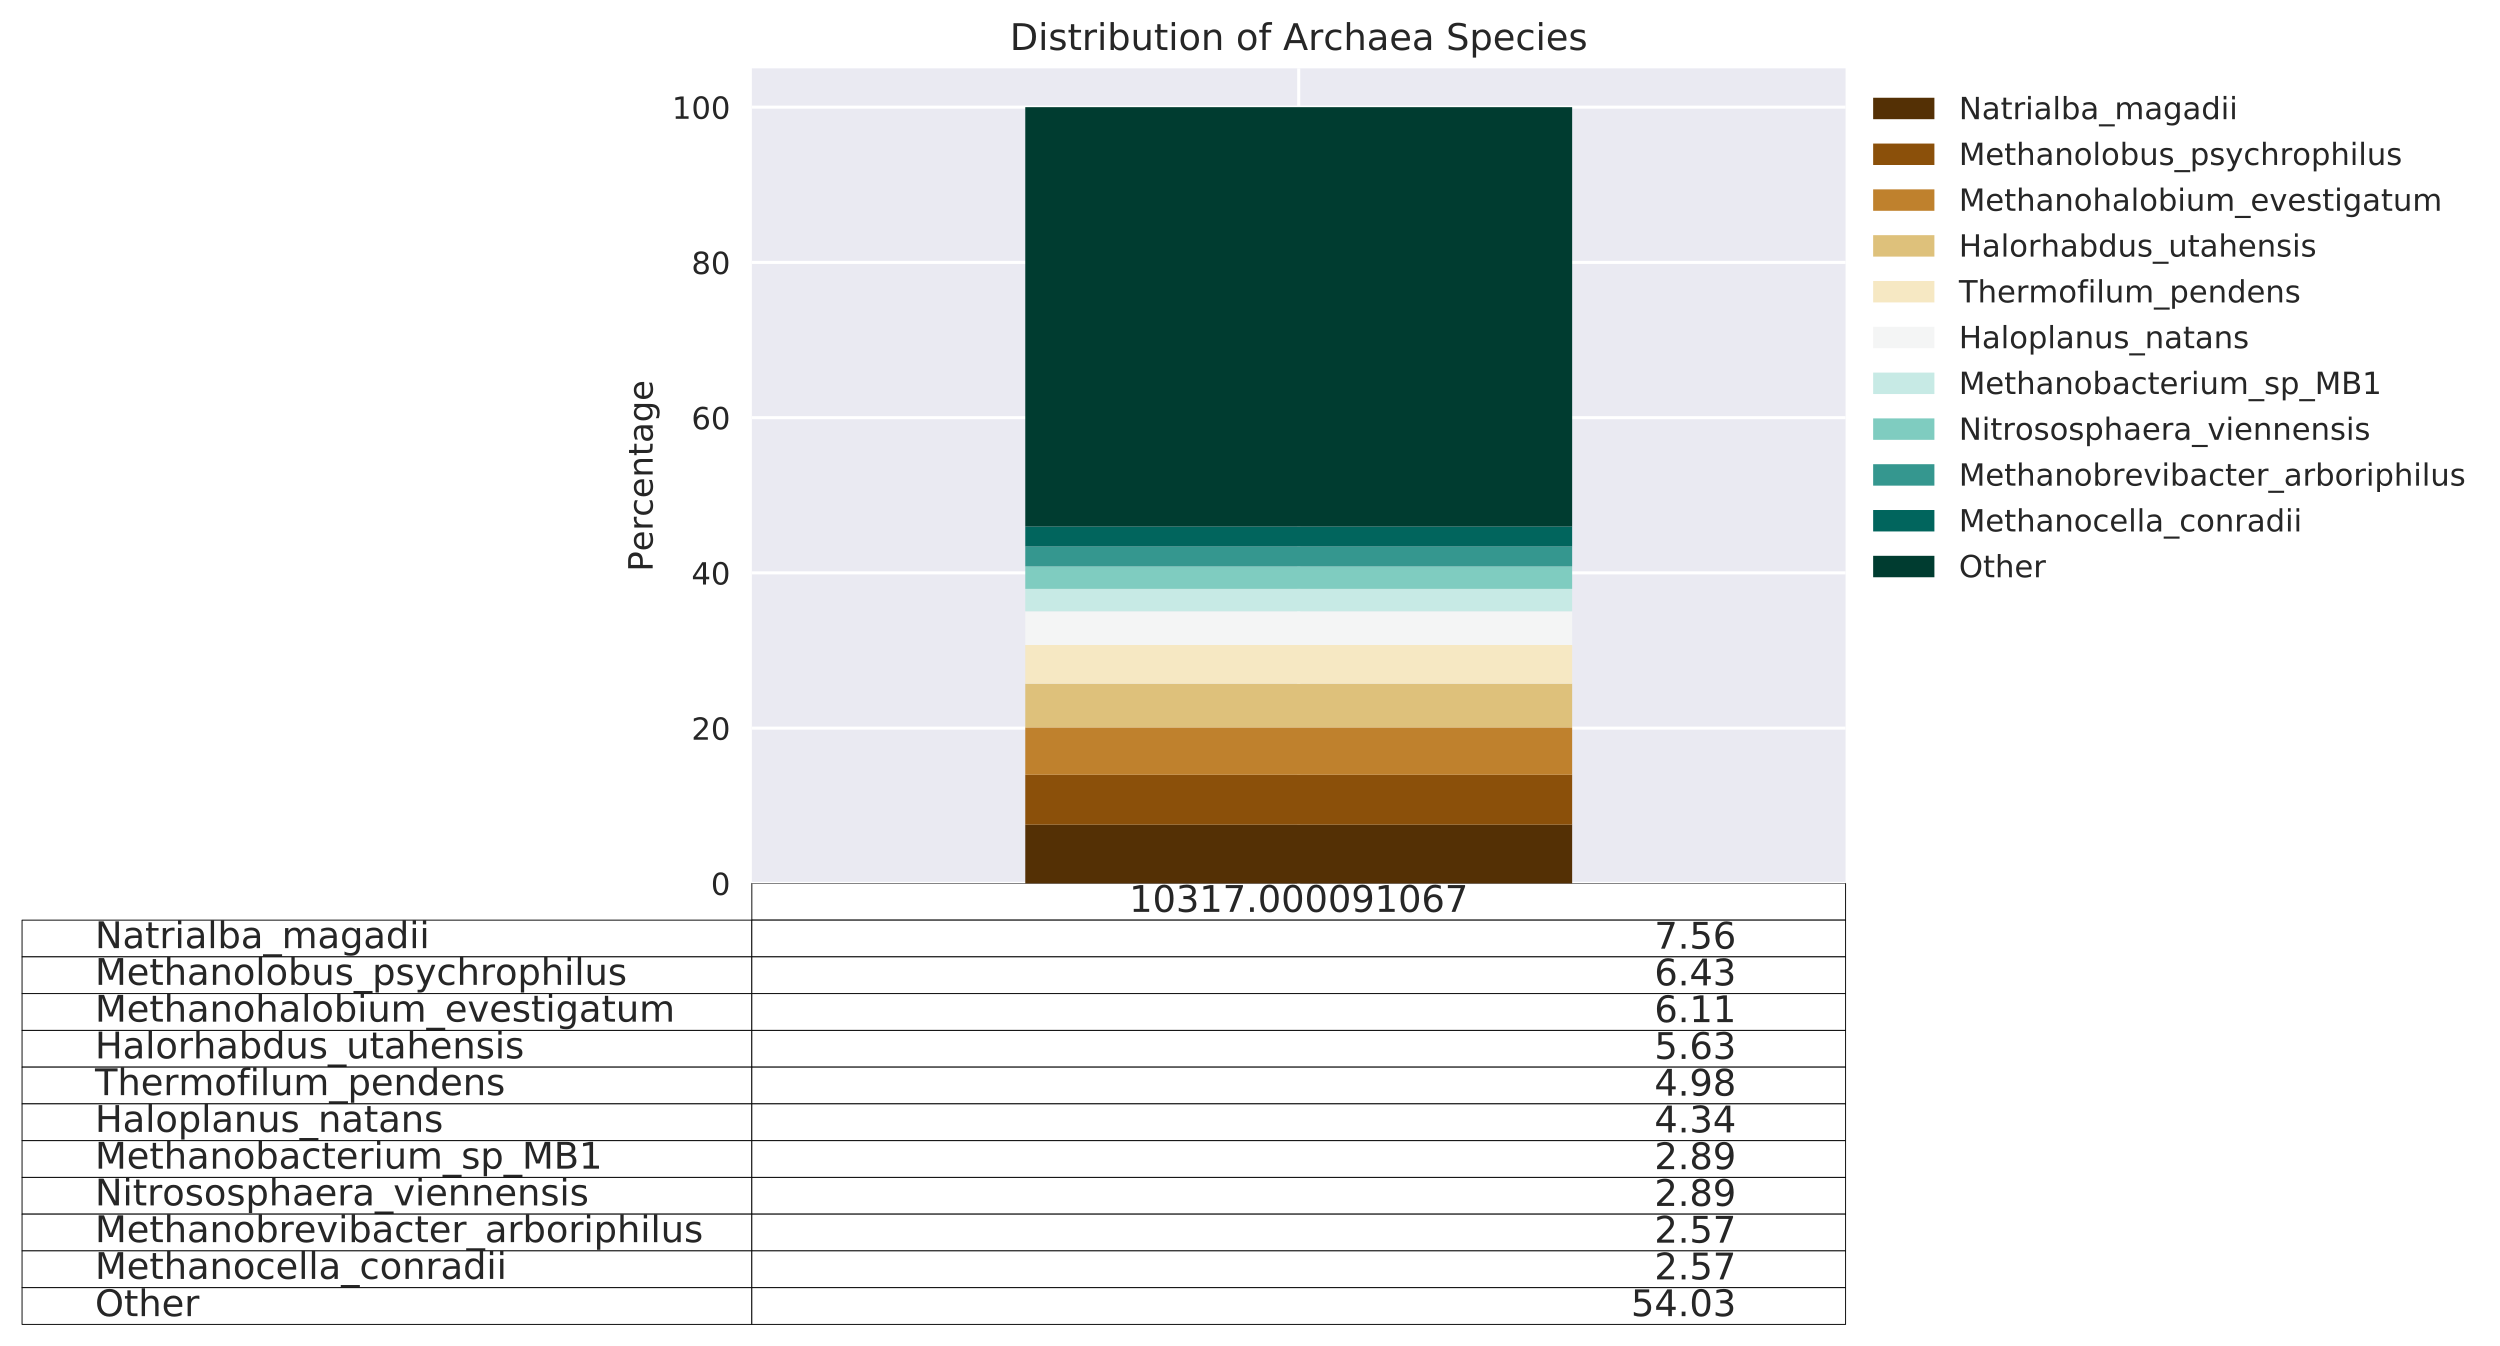 <?xml version="1.0" encoding="utf-8" standalone="no"?>
<!DOCTYPE svg PUBLIC "-//W3C//DTD SVG 1.1//EN"
  "http://www.w3.org/Graphics/SVG/1.1/DTD/svg11.dtd">
<!-- Created with matplotlib (http://matplotlib.org/) -->
<svg height="439.63pt" version="1.1" viewBox="0 0 816.275 439.63" width="816.275pt" xmlns="http://www.w3.org/2000/svg" xmlns:xlink="http://www.w3.org/1999/xlink">
 <defs>
  <style type="text/css">
*{stroke-linecap:butt;stroke-linejoin:round;}
  </style>
 </defs>
 <g id="figure_1">
  <g id="patch_1">
   <path d="M -0 439.63 
L 816.275 439.63 
L 816.275 0 
L -0 0 
z
" style="fill:#ffffff;"/>
  </g>
  <g id="axes_1">
   <g id="patch_2">
    <path d="M 245.482 288.43 
L 602.602 288.43 
L 602.602 22.318 
L 245.482 22.318 
z
" style="fill:#eaeaf2;"/>
   </g>
   <g id="table_1">
    <g id="patch_3">
     <path d="M 245.482 300.43 
L 602.602 300.43 
L 602.602 288.43 
L 245.482 288.43 
z
" style="fill:#ffffff;stroke:#000000;stroke-linejoin:miter;stroke-width:0.3;"/>
    </g>
    <g id="text_1">
     <!-- 10317.000091067 -->
     <defs>
      <path d="M 12.406 8.297 
L 28.516 8.297 
L 28.516 63.922 
L 10.984 60.406 
L 10.984 69.391 
L 28.422 72.906 
L 38.281 72.906 
L 38.281 8.297 
L 54.391 8.297 
L 54.391 0 
L 12.406 0 
z
" id="DejaVuSans-31"/>
      <path d="M 31.781 66.406 
Q 24.172 66.406 20.328 58.906 
Q 16.5 51.422 16.5 36.375 
Q 16.5 21.391 20.328 13.891 
Q 24.172 6.391 31.781 6.391 
Q 39.453 6.391 43.281 13.891 
Q 47.125 21.391 47.125 36.375 
Q 47.125 51.422 43.281 58.906 
Q 39.453 66.406 31.781 66.406 
z
M 31.781 74.219 
Q 44.047 74.219 50.516 64.516 
Q 56.984 54.828 56.984 36.375 
Q 56.984 17.969 50.516 8.266 
Q 44.047 -1.422 31.781 -1.422 
Q 19.531 -1.422 13.062 8.266 
Q 6.594 17.969 6.594 36.375 
Q 6.594 54.828 13.062 64.516 
Q 19.531 74.219 31.781 74.219 
z
" id="DejaVuSans-30"/>
      <path d="M 40.578 39.312 
Q 47.656 37.797 51.625 33 
Q 55.609 28.219 55.609 21.188 
Q 55.609 10.406 48.188 4.484 
Q 40.766 -1.422 27.094 -1.422 
Q 22.516 -1.422 17.656 -0.516 
Q 12.797 0.391 7.625 2.203 
L 7.625 11.719 
Q 11.719 9.328 16.594 8.109 
Q 21.484 6.891 26.812 6.891 
Q 36.078 6.891 40.938 10.547 
Q 45.797 14.203 45.797 21.188 
Q 45.797 27.641 41.281 31.266 
Q 36.766 34.906 28.719 34.906 
L 20.219 34.906 
L 20.219 43.016 
L 29.109 43.016 
Q 36.375 43.016 40.234 45.922 
Q 44.094 48.828 44.094 54.297 
Q 44.094 59.906 40.109 62.906 
Q 36.141 65.922 28.719 65.922 
Q 24.656 65.922 20.016 65.031 
Q 15.375 64.156 9.812 62.312 
L 9.812 71.094 
Q 15.438 72.656 20.344 73.438 
Q 25.25 74.219 29.594 74.219 
Q 40.828 74.219 47.359 69.109 
Q 53.906 64.016 53.906 55.328 
Q 53.906 49.266 50.438 45.094 
Q 46.969 40.922 40.578 39.312 
z
" id="DejaVuSans-33"/>
      <path d="M 8.203 72.906 
L 55.078 72.906 
L 55.078 68.703 
L 28.609 0 
L 18.312 0 
L 43.219 64.594 
L 8.203 64.594 
z
" id="DejaVuSans-37"/>
      <path d="M 10.688 12.406 
L 21 12.406 
L 21 0 
L 10.688 0 
z
" id="DejaVuSans-2e"/>
      <path d="M 10.984 1.516 
L 10.984 10.5 
Q 14.703 8.734 18.5 7.812 
Q 22.312 6.891 25.984 6.891 
Q 35.75 6.891 40.891 13.453 
Q 46.047 20.016 46.781 33.406 
Q 43.953 29.203 39.594 26.953 
Q 35.25 24.703 29.984 24.703 
Q 19.047 24.703 12.672 31.312 
Q 6.297 37.938 6.297 49.422 
Q 6.297 60.641 12.938 67.422 
Q 19.578 74.219 30.609 74.219 
Q 43.266 74.219 49.922 64.516 
Q 56.594 54.828 56.594 36.375 
Q 56.594 19.141 48.406 8.859 
Q 40.234 -1.422 26.422 -1.422 
Q 22.703 -1.422 18.891 -0.688 
Q 15.094 0.047 10.984 1.516 
z
M 30.609 32.422 
Q 37.25 32.422 41.125 36.953 
Q 45.016 41.5 45.016 49.422 
Q 45.016 57.281 41.125 61.844 
Q 37.25 66.406 30.609 66.406 
Q 23.969 66.406 20.094 61.844 
Q 16.219 57.281 16.219 49.422 
Q 16.219 41.5 20.094 36.953 
Q 23.969 32.422 30.609 32.422 
z
" id="DejaVuSans-39"/>
      <path d="M 33.016 40.375 
Q 26.375 40.375 22.484 35.828 
Q 18.609 31.297 18.609 23.391 
Q 18.609 15.531 22.484 10.953 
Q 26.375 6.391 33.016 6.391 
Q 39.656 6.391 43.531 10.953 
Q 47.406 15.531 47.406 23.391 
Q 47.406 31.297 43.531 35.828 
Q 39.656 40.375 33.016 40.375 
z
M 52.594 71.297 
L 52.594 62.312 
Q 48.875 64.062 45.094 64.984 
Q 41.312 65.922 37.594 65.922 
Q 27.828 65.922 22.672 59.328 
Q 17.531 52.734 16.797 39.406 
Q 19.672 43.656 24.016 45.922 
Q 28.375 48.188 33.594 48.188 
Q 44.578 48.188 50.953 41.516 
Q 57.328 34.859 57.328 23.391 
Q 57.328 12.156 50.688 5.359 
Q 44.047 -1.422 33.016 -1.422 
Q 20.359 -1.422 13.672 8.266 
Q 6.984 17.969 6.984 36.375 
Q 6.984 53.656 15.188 63.938 
Q 23.391 74.219 37.203 74.219 
Q 40.922 74.219 44.703 73.484 
Q 48.484 72.75 52.594 71.297 
z
" id="DejaVuSans-36"/>
     </defs>
     <g style="fill:#262626;" transform="translate(368.69 297.741)scale(0.12 -0.12)">
      <use xlink:href="#DejaVuSans-31"/>
      <use x="63.623" xlink:href="#DejaVuSans-30"/>
      <use x="127.246" xlink:href="#DejaVuSans-33"/>
      <use x="190.869" xlink:href="#DejaVuSans-31"/>
      <use x="254.492" xlink:href="#DejaVuSans-37"/>
      <use x="318.115" xlink:href="#DejaVuSans-2e"/>
      <use x="349.902" xlink:href="#DejaVuSans-30"/>
      <use x="413.525" xlink:href="#DejaVuSans-30"/>
      <use x="477.148" xlink:href="#DejaVuSans-30"/>
      <use x="540.771" xlink:href="#DejaVuSans-30"/>
      <use x="604.395" xlink:href="#DejaVuSans-39"/>
      <use x="668.018" xlink:href="#DejaVuSans-31"/>
      <use x="731.641" xlink:href="#DejaVuSans-30"/>
      <use x="795.264" xlink:href="#DejaVuSans-36"/>
      <use x="858.887" xlink:href="#DejaVuSans-37"/>
     </g>
    </g>
    <g id="patch_4">
     <path d="M 7.2 312.43 
L 245.482 312.43 
L 245.482 300.43 
L 7.2 300.43 
z
" style="fill:#ffffff;stroke:#000000;stroke-linejoin:miter;stroke-width:0.3;"/>
    </g>
    <g id="text_2">
     <!-- Natrialba_magadii -->
     <defs>
      <path d="M 9.812 72.906 
L 23.094 72.906 
L 55.422 11.922 
L 55.422 72.906 
L 64.984 72.906 
L 64.984 0 
L 51.703 0 
L 19.391 60.984 
L 19.391 0 
L 9.812 0 
z
" id="DejaVuSans-4e"/>
      <path d="M 34.281 27.484 
Q 23.391 27.484 19.188 25 
Q 14.984 22.516 14.984 16.5 
Q 14.984 11.719 18.141 8.906 
Q 21.297 6.109 26.703 6.109 
Q 34.188 6.109 38.703 11.406 
Q 43.219 16.703 43.219 25.484 
L 43.219 27.484 
z
M 52.203 31.203 
L 52.203 0 
L 43.219 0 
L 43.219 8.297 
Q 40.141 3.328 35.547 0.953 
Q 30.953 -1.422 24.312 -1.422 
Q 15.922 -1.422 10.953 3.297 
Q 6 8.016 6 15.922 
Q 6 25.141 12.172 29.828 
Q 18.359 34.516 30.609 34.516 
L 43.219 34.516 
L 43.219 35.406 
Q 43.219 41.609 39.141 45 
Q 35.062 48.391 27.688 48.391 
Q 23 48.391 18.547 47.266 
Q 14.109 46.141 10.016 43.891 
L 10.016 52.203 
Q 14.938 54.109 19.578 55.047 
Q 24.219 56 28.609 56 
Q 40.484 56 46.344 49.844 
Q 52.203 43.703 52.203 31.203 
z
" id="DejaVuSans-61"/>
      <path d="M 18.312 70.219 
L 18.312 54.688 
L 36.812 54.688 
L 36.812 47.703 
L 18.312 47.703 
L 18.312 18.016 
Q 18.312 11.328 20.141 9.422 
Q 21.969 7.516 27.594 7.516 
L 36.812 7.516 
L 36.812 0 
L 27.594 0 
Q 17.188 0 13.234 3.875 
Q 9.281 7.766 9.281 18.016 
L 9.281 47.703 
L 2.688 47.703 
L 2.688 54.688 
L 9.281 54.688 
L 9.281 70.219 
z
" id="DejaVuSans-74"/>
      <path d="M 41.109 46.297 
Q 39.594 47.172 37.812 47.578 
Q 36.031 48 33.891 48 
Q 26.266 48 22.188 43.047 
Q 18.109 38.094 18.109 28.812 
L 18.109 0 
L 9.078 0 
L 9.078 54.688 
L 18.109 54.688 
L 18.109 46.188 
Q 20.953 51.172 25.484 53.578 
Q 30.031 56 36.531 56 
Q 37.453 56 38.578 55.875 
Q 39.703 55.766 41.062 55.516 
z
" id="DejaVuSans-72"/>
      <path d="M 9.422 54.688 
L 18.406 54.688 
L 18.406 0 
L 9.422 0 
z
M 9.422 75.984 
L 18.406 75.984 
L 18.406 64.594 
L 9.422 64.594 
z
" id="DejaVuSans-69"/>
      <path d="M 9.422 75.984 
L 18.406 75.984 
L 18.406 0 
L 9.422 0 
z
" id="DejaVuSans-6c"/>
      <path d="M 48.688 27.297 
Q 48.688 37.203 44.609 42.844 
Q 40.531 48.484 33.406 48.484 
Q 26.266 48.484 22.188 42.844 
Q 18.109 37.203 18.109 27.297 
Q 18.109 17.391 22.188 11.75 
Q 26.266 6.109 33.406 6.109 
Q 40.531 6.109 44.609 11.75 
Q 48.688 17.391 48.688 27.297 
z
M 18.109 46.391 
Q 20.953 51.266 25.266 53.625 
Q 29.594 56 35.594 56 
Q 45.562 56 51.781 48.094 
Q 58.016 40.188 58.016 27.297 
Q 58.016 14.406 51.781 6.484 
Q 45.562 -1.422 35.594 -1.422 
Q 29.594 -1.422 25.266 0.953 
Q 20.953 3.328 18.109 8.203 
L 18.109 0 
L 9.078 0 
L 9.078 75.984 
L 18.109 75.984 
z
" id="DejaVuSans-62"/>
      <path d="M 50.984 -16.609 
L 50.984 -23.578 
L -0.984 -23.578 
L -0.984 -16.609 
z
" id="DejaVuSans-5f"/>
      <path d="M 52 44.188 
Q 55.375 50.25 60.062 53.125 
Q 64.75 56 71.094 56 
Q 79.641 56 84.281 50.016 
Q 88.922 44.047 88.922 33.016 
L 88.922 0 
L 79.891 0 
L 79.891 32.719 
Q 79.891 40.578 77.094 44.375 
Q 74.312 48.188 68.609 48.188 
Q 61.625 48.188 57.562 43.547 
Q 53.516 38.922 53.516 30.906 
L 53.516 0 
L 44.484 0 
L 44.484 32.719 
Q 44.484 40.625 41.703 44.406 
Q 38.922 48.188 33.109 48.188 
Q 26.219 48.188 22.156 43.531 
Q 18.109 38.875 18.109 30.906 
L 18.109 0 
L 9.078 0 
L 9.078 54.688 
L 18.109 54.688 
L 18.109 46.188 
Q 21.188 51.219 25.484 53.609 
Q 29.781 56 35.688 56 
Q 41.656 56 45.828 52.969 
Q 50 49.953 52 44.188 
z
" id="DejaVuSans-6d"/>
      <path d="M 45.406 27.984 
Q 45.406 37.75 41.375 43.109 
Q 37.359 48.484 30.078 48.484 
Q 22.859 48.484 18.828 43.109 
Q 14.797 37.75 14.797 27.984 
Q 14.797 18.266 18.828 12.891 
Q 22.859 7.516 30.078 7.516 
Q 37.359 7.516 41.375 12.891 
Q 45.406 18.266 45.406 27.984 
z
M 54.391 6.781 
Q 54.391 -7.172 48.188 -13.984 
Q 42 -20.797 29.203 -20.797 
Q 24.469 -20.797 20.266 -20.094 
Q 16.062 -19.391 12.109 -17.922 
L 12.109 -9.188 
Q 16.062 -11.328 19.922 -12.344 
Q 23.781 -13.375 27.781 -13.375 
Q 36.625 -13.375 41.016 -8.766 
Q 45.406 -4.156 45.406 5.172 
L 45.406 9.625 
Q 42.625 4.781 38.281 2.391 
Q 33.938 0 27.875 0 
Q 17.828 0 11.672 7.656 
Q 5.516 15.328 5.516 27.984 
Q 5.516 40.672 11.672 48.328 
Q 17.828 56 27.875 56 
Q 33.938 56 38.281 53.609 
Q 42.625 51.219 45.406 46.391 
L 45.406 54.688 
L 54.391 54.688 
z
" id="DejaVuSans-67"/>
      <path d="M 45.406 46.391 
L 45.406 75.984 
L 54.391 75.984 
L 54.391 0 
L 45.406 0 
L 45.406 8.203 
Q 42.578 3.328 38.25 0.953 
Q 33.938 -1.422 27.875 -1.422 
Q 17.969 -1.422 11.734 6.484 
Q 5.516 14.406 5.516 27.297 
Q 5.516 40.188 11.734 48.094 
Q 17.969 56 27.875 56 
Q 33.938 56 38.25 53.625 
Q 42.578 51.266 45.406 46.391 
z
M 14.797 27.297 
Q 14.797 17.391 18.875 11.75 
Q 22.953 6.109 30.078 6.109 
Q 37.203 6.109 41.297 11.75 
Q 45.406 17.391 45.406 27.297 
Q 45.406 37.203 41.297 42.844 
Q 37.203 48.484 30.078 48.484 
Q 22.953 48.484 18.875 42.844 
Q 14.797 37.203 14.797 27.297 
z
" id="DejaVuSans-64"/>
     </defs>
     <g style="fill:#262626;" transform="translate(31.028 309.575)scale(0.12 -0.12)">
      <use xlink:href="#DejaVuSans-4e"/>
      <use x="74.805" xlink:href="#DejaVuSans-61"/>
      <use x="136.084" xlink:href="#DejaVuSans-74"/>
      <use x="175.293" xlink:href="#DejaVuSans-72"/>
      <use x="216.406" xlink:href="#DejaVuSans-69"/>
      <use x="244.189" xlink:href="#DejaVuSans-61"/>
      <use x="305.469" xlink:href="#DejaVuSans-6c"/>
      <use x="333.252" xlink:href="#DejaVuSans-62"/>
      <use x="396.729" xlink:href="#DejaVuSans-61"/>
      <use x="458.008" xlink:href="#DejaVuSans-5f"/>
      <use x="508.008" xlink:href="#DejaVuSans-6d"/>
      <use x="605.42" xlink:href="#DejaVuSans-61"/>
      <use x="666.699" xlink:href="#DejaVuSans-67"/>
      <use x="730.176" xlink:href="#DejaVuSans-61"/>
      <use x="791.455" xlink:href="#DejaVuSans-64"/>
      <use x="854.932" xlink:href="#DejaVuSans-69"/>
      <use x="882.715" xlink:href="#DejaVuSans-69"/>
     </g>
    </g>
    <g id="patch_5">
     <path d="M 245.482 312.43 
L 602.602 312.43 
L 602.602 300.43 
L 245.482 300.43 
z
" style="fill:#ffffff;stroke:#000000;stroke-linejoin:miter;stroke-width:0.3;"/>
    </g>
    <g id="text_3">
     <!-- 7.56 -->
     <defs>
      <path d="M 10.797 72.906 
L 49.516 72.906 
L 49.516 64.594 
L 19.828 64.594 
L 19.828 46.734 
Q 21.969 47.469 24.109 47.828 
Q 26.266 48.188 28.422 48.188 
Q 40.625 48.188 47.75 41.5 
Q 54.891 34.812 54.891 23.391 
Q 54.891 11.625 47.562 5.094 
Q 40.234 -1.422 26.906 -1.422 
Q 22.312 -1.422 17.547 -0.641 
Q 12.797 0.141 7.719 1.703 
L 7.719 11.625 
Q 12.109 9.234 16.797 8.062 
Q 21.484 6.891 26.703 6.891 
Q 35.156 6.891 40.078 11.328 
Q 45.016 15.766 45.016 23.391 
Q 45.016 31 40.078 35.438 
Q 35.156 39.891 26.703 39.891 
Q 22.75 39.891 18.812 39.016 
Q 14.891 38.141 10.797 36.281 
z
" id="DejaVuSans-35"/>
     </defs>
     <g style="fill:#262626;" transform="translate(540.171 309.741)scale(0.12 -0.12)">
      <use xlink:href="#DejaVuSans-37"/>
      <use x="63.623" xlink:href="#DejaVuSans-2e"/>
      <use x="95.41" xlink:href="#DejaVuSans-35"/>
      <use x="159.033" xlink:href="#DejaVuSans-36"/>
     </g>
    </g>
    <g id="patch_6">
     <path d="M 7.2 324.43 
L 245.482 324.43 
L 245.482 312.43 
L 7.2 312.43 
z
" style="fill:#ffffff;stroke:#000000;stroke-linejoin:miter;stroke-width:0.3;"/>
    </g>
    <g id="text_4">
     <!-- Methanolobus_psychrophilus -->
     <defs>
      <path d="M 9.812 72.906 
L 24.516 72.906 
L 43.109 23.297 
L 61.812 72.906 
L 76.516 72.906 
L 76.516 0 
L 66.891 0 
L 66.891 64.016 
L 48.094 14.016 
L 38.188 14.016 
L 19.391 64.016 
L 19.391 0 
L 9.812 0 
z
" id="DejaVuSans-4d"/>
      <path d="M 56.203 29.594 
L 56.203 25.203 
L 14.891 25.203 
Q 15.484 15.922 20.484 11.062 
Q 25.484 6.203 34.422 6.203 
Q 39.594 6.203 44.453 7.469 
Q 49.312 8.734 54.109 11.281 
L 54.109 2.781 
Q 49.266 0.734 44.188 -0.344 
Q 39.109 -1.422 33.891 -1.422 
Q 20.797 -1.422 13.156 6.188 
Q 5.516 13.812 5.516 26.812 
Q 5.516 40.234 12.766 48.109 
Q 20.016 56 32.328 56 
Q 43.359 56 49.781 48.891 
Q 56.203 41.797 56.203 29.594 
z
M 47.219 32.234 
Q 47.125 39.594 43.094 43.984 
Q 39.062 48.391 32.422 48.391 
Q 24.906 48.391 20.391 44.141 
Q 15.875 39.891 15.188 32.172 
z
" id="DejaVuSans-65"/>
      <path d="M 54.891 33.016 
L 54.891 0 
L 45.906 0 
L 45.906 32.719 
Q 45.906 40.484 42.875 44.328 
Q 39.844 48.188 33.797 48.188 
Q 26.516 48.188 22.312 43.547 
Q 18.109 38.922 18.109 30.906 
L 18.109 0 
L 9.078 0 
L 9.078 75.984 
L 18.109 75.984 
L 18.109 46.188 
Q 21.344 51.125 25.703 53.562 
Q 30.078 56 35.797 56 
Q 45.219 56 50.047 50.172 
Q 54.891 44.344 54.891 33.016 
z
" id="DejaVuSans-68"/>
      <path d="M 54.891 33.016 
L 54.891 0 
L 45.906 0 
L 45.906 32.719 
Q 45.906 40.484 42.875 44.328 
Q 39.844 48.188 33.797 48.188 
Q 26.516 48.188 22.312 43.547 
Q 18.109 38.922 18.109 30.906 
L 18.109 0 
L 9.078 0 
L 9.078 54.688 
L 18.109 54.688 
L 18.109 46.188 
Q 21.344 51.125 25.703 53.562 
Q 30.078 56 35.797 56 
Q 45.219 56 50.047 50.172 
Q 54.891 44.344 54.891 33.016 
z
" id="DejaVuSans-6e"/>
      <path d="M 30.609 48.391 
Q 23.391 48.391 19.188 42.75 
Q 14.984 37.109 14.984 27.297 
Q 14.984 17.484 19.156 11.844 
Q 23.344 6.203 30.609 6.203 
Q 37.797 6.203 41.984 11.859 
Q 46.188 17.531 46.188 27.297 
Q 46.188 37.016 41.984 42.703 
Q 37.797 48.391 30.609 48.391 
z
M 30.609 56 
Q 42.328 56 49.016 48.375 
Q 55.719 40.766 55.719 27.297 
Q 55.719 13.875 49.016 6.219 
Q 42.328 -1.422 30.609 -1.422 
Q 18.844 -1.422 12.172 6.219 
Q 5.516 13.875 5.516 27.297 
Q 5.516 40.766 12.172 48.375 
Q 18.844 56 30.609 56 
z
" id="DejaVuSans-6f"/>
      <path d="M 8.5 21.578 
L 8.5 54.688 
L 17.484 54.688 
L 17.484 21.922 
Q 17.484 14.156 20.5 10.266 
Q 23.531 6.391 29.594 6.391 
Q 36.859 6.391 41.078 11.031 
Q 45.312 15.672 45.312 23.688 
L 45.312 54.688 
L 54.297 54.688 
L 54.297 0 
L 45.312 0 
L 45.312 8.406 
Q 42.047 3.422 37.719 1 
Q 33.406 -1.422 27.688 -1.422 
Q 18.266 -1.422 13.375 4.438 
Q 8.5 10.297 8.5 21.578 
z
M 31.109 56 
z
" id="DejaVuSans-75"/>
      <path d="M 44.281 53.078 
L 44.281 44.578 
Q 40.484 46.531 36.375 47.5 
Q 32.281 48.484 27.875 48.484 
Q 21.188 48.484 17.844 46.438 
Q 14.5 44.391 14.5 40.281 
Q 14.5 37.156 16.891 35.375 
Q 19.281 33.594 26.516 31.984 
L 29.594 31.297 
Q 39.156 29.25 43.188 25.516 
Q 47.219 21.781 47.219 15.094 
Q 47.219 7.469 41.188 3.016 
Q 35.156 -1.422 24.609 -1.422 
Q 20.219 -1.422 15.453 -0.562 
Q 10.688 0.297 5.422 2 
L 5.422 11.281 
Q 10.406 8.688 15.234 7.391 
Q 20.062 6.109 24.812 6.109 
Q 31.156 6.109 34.562 8.281 
Q 37.984 10.453 37.984 14.406 
Q 37.984 18.062 35.516 20.016 
Q 33.062 21.969 24.703 23.781 
L 21.578 24.516 
Q 13.234 26.266 9.516 29.906 
Q 5.812 33.547 5.812 39.891 
Q 5.812 47.609 11.281 51.797 
Q 16.75 56 26.812 56 
Q 31.781 56 36.172 55.266 
Q 40.578 54.547 44.281 53.078 
z
" id="DejaVuSans-73"/>
      <path d="M 18.109 8.203 
L 18.109 -20.797 
L 9.078 -20.797 
L 9.078 54.688 
L 18.109 54.688 
L 18.109 46.391 
Q 20.953 51.266 25.266 53.625 
Q 29.594 56 35.594 56 
Q 45.562 56 51.781 48.094 
Q 58.016 40.188 58.016 27.297 
Q 58.016 14.406 51.781 6.484 
Q 45.562 -1.422 35.594 -1.422 
Q 29.594 -1.422 25.266 0.953 
Q 20.953 3.328 18.109 8.203 
z
M 48.688 27.297 
Q 48.688 37.203 44.609 42.844 
Q 40.531 48.484 33.406 48.484 
Q 26.266 48.484 22.188 42.844 
Q 18.109 37.203 18.109 27.297 
Q 18.109 17.391 22.188 11.75 
Q 26.266 6.109 33.406 6.109 
Q 40.531 6.109 44.609 11.75 
Q 48.688 17.391 48.688 27.297 
z
" id="DejaVuSans-70"/>
      <path d="M 32.172 -5.078 
Q 28.375 -14.844 24.75 -17.812 
Q 21.141 -20.797 15.094 -20.797 
L 7.906 -20.797 
L 7.906 -13.281 
L 13.188 -13.281 
Q 16.891 -13.281 18.938 -11.516 
Q 21 -9.766 23.484 -3.219 
L 25.094 0.875 
L 2.984 54.688 
L 12.5 54.688 
L 29.594 11.922 
L 46.688 54.688 
L 56.203 54.688 
z
" id="DejaVuSans-79"/>
      <path d="M 48.781 52.594 
L 48.781 44.188 
Q 44.969 46.297 41.141 47.344 
Q 37.312 48.391 33.406 48.391 
Q 24.656 48.391 19.812 42.844 
Q 14.984 37.312 14.984 27.297 
Q 14.984 17.281 19.812 11.734 
Q 24.656 6.203 33.406 6.203 
Q 37.312 6.203 41.141 7.25 
Q 44.969 8.297 48.781 10.406 
L 48.781 2.094 
Q 45.016 0.344 40.984 -0.531 
Q 36.969 -1.422 32.422 -1.422 
Q 20.062 -1.422 12.781 6.344 
Q 5.516 14.109 5.516 27.297 
Q 5.516 40.672 12.859 48.328 
Q 20.219 56 33.016 56 
Q 37.156 56 41.109 55.141 
Q 45.062 54.297 48.781 52.594 
z
" id="DejaVuSans-63"/>
     </defs>
     <g style="fill:#262626;" transform="translate(31.028 321.575)scale(0.12 -0.12)">
      <use xlink:href="#DejaVuSans-4d"/>
      <use x="86.279" xlink:href="#DejaVuSans-65"/>
      <use x="147.803" xlink:href="#DejaVuSans-74"/>
      <use x="187.012" xlink:href="#DejaVuSans-68"/>
      <use x="250.391" xlink:href="#DejaVuSans-61"/>
      <use x="311.67" xlink:href="#DejaVuSans-6e"/>
      <use x="375.049" xlink:href="#DejaVuSans-6f"/>
      <use x="436.23" xlink:href="#DejaVuSans-6c"/>
      <use x="464.014" xlink:href="#DejaVuSans-6f"/>
      <use x="525.195" xlink:href="#DejaVuSans-62"/>
      <use x="588.672" xlink:href="#DejaVuSans-75"/>
      <use x="652.051" xlink:href="#DejaVuSans-73"/>
      <use x="704.15" xlink:href="#DejaVuSans-5f"/>
      <use x="754.15" xlink:href="#DejaVuSans-70"/>
      <use x="817.627" xlink:href="#DejaVuSans-73"/>
      <use x="869.727" xlink:href="#DejaVuSans-79"/>
      <use x="928.906" xlink:href="#DejaVuSans-63"/>
      <use x="983.887" xlink:href="#DejaVuSans-68"/>
      <use x="1047.266" xlink:href="#DejaVuSans-72"/>
      <use x="1088.348" xlink:href="#DejaVuSans-6f"/>
      <use x="1149.529" xlink:href="#DejaVuSans-70"/>
      <use x="1213.006" xlink:href="#DejaVuSans-68"/>
      <use x="1276.385" xlink:href="#DejaVuSans-69"/>
      <use x="1304.168" xlink:href="#DejaVuSans-6c"/>
      <use x="1331.951" xlink:href="#DejaVuSans-75"/>
      <use x="1395.33" xlink:href="#DejaVuSans-73"/>
     </g>
    </g>
    <g id="patch_7">
     <path d="M 245.482 324.43 
L 602.602 324.43 
L 602.602 312.43 
L 245.482 312.43 
z
" style="fill:#ffffff;stroke:#000000;stroke-linejoin:miter;stroke-width:0.3;"/>
    </g>
    <g id="text_5">
     <!-- 6.43 -->
     <defs>
      <path d="M 37.797 64.312 
L 12.891 25.391 
L 37.797 25.391 
z
M 35.203 72.906 
L 47.609 72.906 
L 47.609 25.391 
L 58.016 25.391 
L 58.016 17.188 
L 47.609 17.188 
L 47.609 0 
L 37.797 0 
L 37.797 17.188 
L 4.891 17.188 
L 4.891 26.703 
z
" id="DejaVuSans-34"/>
     </defs>
     <g style="fill:#262626;" transform="translate(540.171 321.741)scale(0.12 -0.12)">
      <use xlink:href="#DejaVuSans-36"/>
      <use x="63.623" xlink:href="#DejaVuSans-2e"/>
      <use x="95.41" xlink:href="#DejaVuSans-34"/>
      <use x="159.033" xlink:href="#DejaVuSans-33"/>
     </g>
    </g>
    <g id="patch_8">
     <path d="M 7.2 336.43 
L 245.482 336.43 
L 245.482 324.43 
L 7.2 324.43 
z
" style="fill:#ffffff;stroke:#000000;stroke-linejoin:miter;stroke-width:0.3;"/>
    </g>
    <g id="text_6">
     <!-- Methanohalobium_evestigatum -->
     <defs>
      <path d="M 2.984 54.688 
L 12.5 54.688 
L 29.594 8.797 
L 46.688 54.688 
L 56.203 54.688 
L 35.688 0 
L 23.484 0 
z
" id="DejaVuSans-76"/>
     </defs>
     <g style="fill:#262626;" transform="translate(31.028 333.575)scale(0.12 -0.12)">
      <use xlink:href="#DejaVuSans-4d"/>
      <use x="86.279" xlink:href="#DejaVuSans-65"/>
      <use x="147.803" xlink:href="#DejaVuSans-74"/>
      <use x="187.012" xlink:href="#DejaVuSans-68"/>
      <use x="250.391" xlink:href="#DejaVuSans-61"/>
      <use x="311.67" xlink:href="#DejaVuSans-6e"/>
      <use x="375.049" xlink:href="#DejaVuSans-6f"/>
      <use x="436.23" xlink:href="#DejaVuSans-68"/>
      <use x="499.609" xlink:href="#DejaVuSans-61"/>
      <use x="560.889" xlink:href="#DejaVuSans-6c"/>
      <use x="588.672" xlink:href="#DejaVuSans-6f"/>
      <use x="649.854" xlink:href="#DejaVuSans-62"/>
      <use x="713.33" xlink:href="#DejaVuSans-69"/>
      <use x="741.113" xlink:href="#DejaVuSans-75"/>
      <use x="804.492" xlink:href="#DejaVuSans-6d"/>
      <use x="901.904" xlink:href="#DejaVuSans-5f"/>
      <use x="951.904" xlink:href="#DejaVuSans-65"/>
      <use x="1013.428" xlink:href="#DejaVuSans-76"/>
      <use x="1072.607" xlink:href="#DejaVuSans-65"/>
      <use x="1134.131" xlink:href="#DejaVuSans-73"/>
      <use x="1186.23" xlink:href="#DejaVuSans-74"/>
      <use x="1225.439" xlink:href="#DejaVuSans-69"/>
      <use x="1253.223" xlink:href="#DejaVuSans-67"/>
      <use x="1316.699" xlink:href="#DejaVuSans-61"/>
      <use x="1377.979" xlink:href="#DejaVuSans-74"/>
      <use x="1417.188" xlink:href="#DejaVuSans-75"/>
      <use x="1480.566" xlink:href="#DejaVuSans-6d"/>
     </g>
    </g>
    <g id="patch_9">
     <path d="M 245.482 336.43 
L 602.602 336.43 
L 602.602 324.43 
L 245.482 324.43 
z
" style="fill:#ffffff;stroke:#000000;stroke-linejoin:miter;stroke-width:0.3;"/>
    </g>
    <g id="text_7">
     <!-- 6.11 -->
     <g style="fill:#262626;" transform="translate(540.171 333.741)scale(0.12 -0.12)">
      <use xlink:href="#DejaVuSans-36"/>
      <use x="63.623" xlink:href="#DejaVuSans-2e"/>
      <use x="95.41" xlink:href="#DejaVuSans-31"/>
      <use x="159.033" xlink:href="#DejaVuSans-31"/>
     </g>
    </g>
    <g id="patch_10">
     <path d="M 7.2 348.43 
L 245.482 348.43 
L 245.482 336.43 
L 7.2 336.43 
z
" style="fill:#ffffff;stroke:#000000;stroke-linejoin:miter;stroke-width:0.3;"/>
    </g>
    <g id="text_8">
     <!-- Halorhabdus_utahensis -->
     <defs>
      <path d="M 9.812 72.906 
L 19.672 72.906 
L 19.672 43.016 
L 55.516 43.016 
L 55.516 72.906 
L 65.375 72.906 
L 65.375 0 
L 55.516 0 
L 55.516 34.719 
L 19.672 34.719 
L 19.672 0 
L 9.812 0 
z
" id="DejaVuSans-48"/>
     </defs>
     <g style="fill:#262626;" transform="translate(31.028 345.575)scale(0.12 -0.12)">
      <use xlink:href="#DejaVuSans-48"/>
      <use x="75.195" xlink:href="#DejaVuSans-61"/>
      <use x="136.475" xlink:href="#DejaVuSans-6c"/>
      <use x="164.258" xlink:href="#DejaVuSans-6f"/>
      <use x="225.439" xlink:href="#DejaVuSans-72"/>
      <use x="266.537" xlink:href="#DejaVuSans-68"/>
      <use x="329.916" xlink:href="#DejaVuSans-61"/>
      <use x="391.195" xlink:href="#DejaVuSans-62"/>
      <use x="454.672" xlink:href="#DejaVuSans-64"/>
      <use x="518.148" xlink:href="#DejaVuSans-75"/>
      <use x="581.527" xlink:href="#DejaVuSans-73"/>
      <use x="633.627" xlink:href="#DejaVuSans-5f"/>
      <use x="683.627" xlink:href="#DejaVuSans-75"/>
      <use x="747.006" xlink:href="#DejaVuSans-74"/>
      <use x="786.215" xlink:href="#DejaVuSans-61"/>
      <use x="847.494" xlink:href="#DejaVuSans-68"/>
      <use x="910.873" xlink:href="#DejaVuSans-65"/>
      <use x="972.396" xlink:href="#DejaVuSans-6e"/>
      <use x="1035.775" xlink:href="#DejaVuSans-73"/>
      <use x="1087.875" xlink:href="#DejaVuSans-69"/>
      <use x="1115.658" xlink:href="#DejaVuSans-73"/>
     </g>
    </g>
    <g id="patch_11">
     <path d="M 245.482 348.43 
L 602.602 348.43 
L 602.602 336.43 
L 245.482 336.43 
z
" style="fill:#ffffff;stroke:#000000;stroke-linejoin:miter;stroke-width:0.3;"/>
    </g>
    <g id="text_9">
     <!-- 5.63 -->
     <g style="fill:#262626;" transform="translate(540.171 345.741)scale(0.12 -0.12)">
      <use xlink:href="#DejaVuSans-35"/>
      <use x="63.623" xlink:href="#DejaVuSans-2e"/>
      <use x="95.41" xlink:href="#DejaVuSans-36"/>
      <use x="159.033" xlink:href="#DejaVuSans-33"/>
     </g>
    </g>
    <g id="patch_12">
     <path d="M 7.2 360.43 
L 245.482 360.43 
L 245.482 348.43 
L 7.2 348.43 
z
" style="fill:#ffffff;stroke:#000000;stroke-linejoin:miter;stroke-width:0.3;"/>
    </g>
    <g id="text_10">
     <!-- Thermofilum_pendens -->
     <defs>
      <path d="M -0.297 72.906 
L 61.375 72.906 
L 61.375 64.594 
L 35.5 64.594 
L 35.5 0 
L 25.594 0 
L 25.594 64.594 
L -0.297 64.594 
z
" id="DejaVuSans-54"/>
      <path d="M 37.109 75.984 
L 37.109 68.5 
L 28.516 68.5 
Q 23.688 68.5 21.797 66.547 
Q 19.922 64.594 19.922 59.516 
L 19.922 54.688 
L 34.719 54.688 
L 34.719 47.703 
L 19.922 47.703 
L 19.922 0 
L 10.891 0 
L 10.891 47.703 
L 2.297 47.703 
L 2.297 54.688 
L 10.891 54.688 
L 10.891 58.5 
Q 10.891 67.625 15.141 71.797 
Q 19.391 75.984 28.609 75.984 
z
" id="DejaVuSans-66"/>
     </defs>
     <g style="fill:#262626;" transform="translate(31.028 357.575)scale(0.12 -0.12)">
      <use xlink:href="#DejaVuSans-54"/>
      <use x="61.084" xlink:href="#DejaVuSans-68"/>
      <use x="124.463" xlink:href="#DejaVuSans-65"/>
      <use x="185.986" xlink:href="#DejaVuSans-72"/>
      <use x="227.084" xlink:href="#DejaVuSans-6d"/>
      <use x="324.496" xlink:href="#DejaVuSans-6f"/>
      <use x="385.678" xlink:href="#DejaVuSans-66"/>
      <use x="420.883" xlink:href="#DejaVuSans-69"/>
      <use x="448.666" xlink:href="#DejaVuSans-6c"/>
      <use x="476.449" xlink:href="#DejaVuSans-75"/>
      <use x="539.828" xlink:href="#DejaVuSans-6d"/>
      <use x="637.24" xlink:href="#DejaVuSans-5f"/>
      <use x="687.24" xlink:href="#DejaVuSans-70"/>
      <use x="750.717" xlink:href="#DejaVuSans-65"/>
      <use x="812.24" xlink:href="#DejaVuSans-6e"/>
      <use x="875.619" xlink:href="#DejaVuSans-64"/>
      <use x="939.096" xlink:href="#DejaVuSans-65"/>
      <use x="1000.619" xlink:href="#DejaVuSans-6e"/>
      <use x="1063.998" xlink:href="#DejaVuSans-73"/>
     </g>
    </g>
    <g id="patch_13">
     <path d="M 245.482 360.43 
L 602.602 360.43 
L 602.602 348.43 
L 245.482 348.43 
z
" style="fill:#ffffff;stroke:#000000;stroke-linejoin:miter;stroke-width:0.3;"/>
    </g>
    <g id="text_11">
     <!-- 4.98 -->
     <defs>
      <path d="M 31.781 34.625 
Q 24.75 34.625 20.719 30.859 
Q 16.703 27.094 16.703 20.516 
Q 16.703 13.922 20.719 10.156 
Q 24.75 6.391 31.781 6.391 
Q 38.812 6.391 42.859 10.172 
Q 46.922 13.969 46.922 20.516 
Q 46.922 27.094 42.891 30.859 
Q 38.875 34.625 31.781 34.625 
z
M 21.922 38.812 
Q 15.578 40.375 12.031 44.719 
Q 8.5 49.078 8.5 55.328 
Q 8.5 64.062 14.719 69.141 
Q 20.953 74.219 31.781 74.219 
Q 42.672 74.219 48.875 69.141 
Q 55.078 64.062 55.078 55.328 
Q 55.078 49.078 51.531 44.719 
Q 48 40.375 41.703 38.812 
Q 48.828 37.156 52.797 32.312 
Q 56.781 27.484 56.781 20.516 
Q 56.781 9.906 50.312 4.234 
Q 43.844 -1.422 31.781 -1.422 
Q 19.734 -1.422 13.25 4.234 
Q 6.781 9.906 6.781 20.516 
Q 6.781 27.484 10.781 32.312 
Q 14.797 37.156 21.922 38.812 
z
M 18.312 54.391 
Q 18.312 48.734 21.844 45.562 
Q 25.391 42.391 31.781 42.391 
Q 38.141 42.391 41.719 45.562 
Q 45.312 48.734 45.312 54.391 
Q 45.312 60.062 41.719 63.234 
Q 38.141 66.406 31.781 66.406 
Q 25.391 66.406 21.844 63.234 
Q 18.312 60.062 18.312 54.391 
z
" id="DejaVuSans-38"/>
     </defs>
     <g style="fill:#262626;" transform="translate(540.171 357.741)scale(0.12 -0.12)">
      <use xlink:href="#DejaVuSans-34"/>
      <use x="63.623" xlink:href="#DejaVuSans-2e"/>
      <use x="95.41" xlink:href="#DejaVuSans-39"/>
      <use x="159.033" xlink:href="#DejaVuSans-38"/>
     </g>
    </g>
    <g id="patch_14">
     <path d="M 7.2 372.43 
L 245.482 372.43 
L 245.482 360.43 
L 7.2 360.43 
z
" style="fill:#ffffff;stroke:#000000;stroke-linejoin:miter;stroke-width:0.3;"/>
    </g>
    <g id="text_12">
     <!-- Haloplanus_natans -->
     <g style="fill:#262626;" transform="translate(31.028 369.575)scale(0.12 -0.12)">
      <use xlink:href="#DejaVuSans-48"/>
      <use x="75.195" xlink:href="#DejaVuSans-61"/>
      <use x="136.475" xlink:href="#DejaVuSans-6c"/>
      <use x="164.258" xlink:href="#DejaVuSans-6f"/>
      <use x="225.439" xlink:href="#DejaVuSans-70"/>
      <use x="288.916" xlink:href="#DejaVuSans-6c"/>
      <use x="316.699" xlink:href="#DejaVuSans-61"/>
      <use x="377.979" xlink:href="#DejaVuSans-6e"/>
      <use x="441.357" xlink:href="#DejaVuSans-75"/>
      <use x="504.736" xlink:href="#DejaVuSans-73"/>
      <use x="556.836" xlink:href="#DejaVuSans-5f"/>
      <use x="606.836" xlink:href="#DejaVuSans-6e"/>
      <use x="670.215" xlink:href="#DejaVuSans-61"/>
      <use x="731.494" xlink:href="#DejaVuSans-74"/>
      <use x="770.703" xlink:href="#DejaVuSans-61"/>
      <use x="831.982" xlink:href="#DejaVuSans-6e"/>
      <use x="895.361" xlink:href="#DejaVuSans-73"/>
     </g>
    </g>
    <g id="patch_15">
     <path d="M 245.482 372.43 
L 602.602 372.43 
L 602.602 360.43 
L 245.482 360.43 
z
" style="fill:#ffffff;stroke:#000000;stroke-linejoin:miter;stroke-width:0.3;"/>
    </g>
    <g id="text_13">
     <!-- 4.34 -->
     <g style="fill:#262626;" transform="translate(540.171 369.741)scale(0.12 -0.12)">
      <use xlink:href="#DejaVuSans-34"/>
      <use x="63.623" xlink:href="#DejaVuSans-2e"/>
      <use x="95.41" xlink:href="#DejaVuSans-33"/>
      <use x="159.033" xlink:href="#DejaVuSans-34"/>
     </g>
    </g>
    <g id="patch_16">
     <path d="M 7.2 384.43 
L 245.482 384.43 
L 245.482 372.43 
L 7.2 372.43 
z
" style="fill:#ffffff;stroke:#000000;stroke-linejoin:miter;stroke-width:0.3;"/>
    </g>
    <g id="text_14">
     <!-- Methanobacterium_sp_MB1 -->
     <defs>
      <path d="M 19.672 34.812 
L 19.672 8.109 
L 35.5 8.109 
Q 43.453 8.109 47.281 11.406 
Q 51.125 14.703 51.125 21.484 
Q 51.125 28.328 47.281 31.562 
Q 43.453 34.812 35.5 34.812 
z
M 19.672 64.797 
L 19.672 42.828 
L 34.281 42.828 
Q 41.5 42.828 45.031 45.531 
Q 48.578 48.25 48.578 53.812 
Q 48.578 59.328 45.031 62.062 
Q 41.5 64.797 34.281 64.797 
z
M 9.812 72.906 
L 35.016 72.906 
Q 46.297 72.906 52.391 68.219 
Q 58.5 63.531 58.5 54.891 
Q 58.5 48.188 55.375 44.234 
Q 52.25 40.281 46.188 39.312 
Q 53.469 37.75 57.5 32.781 
Q 61.531 27.828 61.531 20.406 
Q 61.531 10.641 54.891 5.312 
Q 48.25 0 35.984 0 
L 9.812 0 
z
" id="DejaVuSans-42"/>
     </defs>
     <g style="fill:#262626;" transform="translate(31.028 381.575)scale(0.12 -0.12)">
      <use xlink:href="#DejaVuSans-4d"/>
      <use x="86.279" xlink:href="#DejaVuSans-65"/>
      <use x="147.803" xlink:href="#DejaVuSans-74"/>
      <use x="187.012" xlink:href="#DejaVuSans-68"/>
      <use x="250.391" xlink:href="#DejaVuSans-61"/>
      <use x="311.67" xlink:href="#DejaVuSans-6e"/>
      <use x="375.049" xlink:href="#DejaVuSans-6f"/>
      <use x="436.23" xlink:href="#DejaVuSans-62"/>
      <use x="499.707" xlink:href="#DejaVuSans-61"/>
      <use x="560.986" xlink:href="#DejaVuSans-63"/>
      <use x="615.967" xlink:href="#DejaVuSans-74"/>
      <use x="655.176" xlink:href="#DejaVuSans-65"/>
      <use x="716.699" xlink:href="#DejaVuSans-72"/>
      <use x="757.812" xlink:href="#DejaVuSans-69"/>
      <use x="785.596" xlink:href="#DejaVuSans-75"/>
      <use x="848.975" xlink:href="#DejaVuSans-6d"/>
      <use x="946.387" xlink:href="#DejaVuSans-5f"/>
      <use x="996.387" xlink:href="#DejaVuSans-73"/>
      <use x="1048.486" xlink:href="#DejaVuSans-70"/>
      <use x="1111.963" xlink:href="#DejaVuSans-5f"/>
      <use x="1161.963" xlink:href="#DejaVuSans-4d"/>
      <use x="1248.242" xlink:href="#DejaVuSans-42"/>
      <use x="1316.846" xlink:href="#DejaVuSans-31"/>
     </g>
    </g>
    <g id="patch_17">
     <path d="M 245.482 384.43 
L 602.602 384.43 
L 602.602 372.43 
L 245.482 372.43 
z
" style="fill:#ffffff;stroke:#000000;stroke-linejoin:miter;stroke-width:0.3;"/>
    </g>
    <g id="text_15">
     <!-- 2.89 -->
     <defs>
      <path d="M 19.188 8.297 
L 53.609 8.297 
L 53.609 0 
L 7.328 0 
L 7.328 8.297 
Q 12.938 14.109 22.625 23.891 
Q 32.328 33.688 34.812 36.531 
Q 39.547 41.844 41.422 45.531 
Q 43.312 49.219 43.312 52.781 
Q 43.312 58.594 39.234 62.25 
Q 35.156 65.922 28.609 65.922 
Q 23.969 65.922 18.812 64.312 
Q 13.672 62.703 7.812 59.422 
L 7.812 69.391 
Q 13.766 71.781 18.938 73 
Q 24.125 74.219 28.422 74.219 
Q 39.75 74.219 46.484 68.547 
Q 53.219 62.891 53.219 53.422 
Q 53.219 48.922 51.531 44.891 
Q 49.859 40.875 45.406 35.406 
Q 44.188 33.984 37.641 27.219 
Q 31.109 20.453 19.188 8.297 
z
" id="DejaVuSans-32"/>
     </defs>
     <g style="fill:#262626;" transform="translate(540.171 381.741)scale(0.12 -0.12)">
      <use xlink:href="#DejaVuSans-32"/>
      <use x="63.623" xlink:href="#DejaVuSans-2e"/>
      <use x="95.41" xlink:href="#DejaVuSans-38"/>
      <use x="159.033" xlink:href="#DejaVuSans-39"/>
     </g>
    </g>
    <g id="patch_18">
     <path d="M 7.2 396.43 
L 245.482 396.43 
L 245.482 384.43 
L 7.2 384.43 
z
" style="fill:#ffffff;stroke:#000000;stroke-linejoin:miter;stroke-width:0.3;"/>
    </g>
    <g id="text_16">
     <!-- Nitrososphaera_viennensis -->
     <g style="fill:#262626;" transform="translate(31.028 393.575)scale(0.12 -0.12)">
      <use xlink:href="#DejaVuSans-4e"/>
      <use x="74.805" xlink:href="#DejaVuSans-69"/>
      <use x="102.588" xlink:href="#DejaVuSans-74"/>
      <use x="141.797" xlink:href="#DejaVuSans-72"/>
      <use x="182.879" xlink:href="#DejaVuSans-6f"/>
      <use x="244.061" xlink:href="#DejaVuSans-73"/>
      <use x="296.16" xlink:href="#DejaVuSans-6f"/>
      <use x="357.342" xlink:href="#DejaVuSans-73"/>
      <use x="409.441" xlink:href="#DejaVuSans-70"/>
      <use x="472.918" xlink:href="#DejaVuSans-68"/>
      <use x="536.297" xlink:href="#DejaVuSans-61"/>
      <use x="597.576" xlink:href="#DejaVuSans-65"/>
      <use x="659.1" xlink:href="#DejaVuSans-72"/>
      <use x="700.213" xlink:href="#DejaVuSans-61"/>
      <use x="761.492" xlink:href="#DejaVuSans-5f"/>
      <use x="811.492" xlink:href="#DejaVuSans-76"/>
      <use x="870.672" xlink:href="#DejaVuSans-69"/>
      <use x="898.455" xlink:href="#DejaVuSans-65"/>
      <use x="959.979" xlink:href="#DejaVuSans-6e"/>
      <use x="1023.357" xlink:href="#DejaVuSans-6e"/>
      <use x="1086.736" xlink:href="#DejaVuSans-65"/>
      <use x="1148.26" xlink:href="#DejaVuSans-6e"/>
      <use x="1211.639" xlink:href="#DejaVuSans-73"/>
      <use x="1263.738" xlink:href="#DejaVuSans-69"/>
      <use x="1291.521" xlink:href="#DejaVuSans-73"/>
     </g>
    </g>
    <g id="patch_19">
     <path d="M 245.482 396.43 
L 602.602 396.43 
L 602.602 384.43 
L 245.482 384.43 
z
" style="fill:#ffffff;stroke:#000000;stroke-linejoin:miter;stroke-width:0.3;"/>
    </g>
    <g id="text_17">
     <!-- 2.89 -->
     <g style="fill:#262626;" transform="translate(540.171 393.741)scale(0.12 -0.12)">
      <use xlink:href="#DejaVuSans-32"/>
      <use x="63.623" xlink:href="#DejaVuSans-2e"/>
      <use x="95.41" xlink:href="#DejaVuSans-38"/>
      <use x="159.033" xlink:href="#DejaVuSans-39"/>
     </g>
    </g>
    <g id="patch_20">
     <path d="M 7.2 408.43 
L 245.482 408.43 
L 245.482 396.43 
L 7.2 396.43 
z
" style="fill:#ffffff;stroke:#000000;stroke-linejoin:miter;stroke-width:0.3;"/>
    </g>
    <g id="text_18">
     <!-- Methanobrevibacter_arboriphilus -->
     <g style="fill:#262626;" transform="translate(31.028 405.575)scale(0.12 -0.12)">
      <use xlink:href="#DejaVuSans-4d"/>
      <use x="86.279" xlink:href="#DejaVuSans-65"/>
      <use x="147.803" xlink:href="#DejaVuSans-74"/>
      <use x="187.012" xlink:href="#DejaVuSans-68"/>
      <use x="250.391" xlink:href="#DejaVuSans-61"/>
      <use x="311.67" xlink:href="#DejaVuSans-6e"/>
      <use x="375.049" xlink:href="#DejaVuSans-6f"/>
      <use x="436.23" xlink:href="#DejaVuSans-62"/>
      <use x="499.707" xlink:href="#DejaVuSans-72"/>
      <use x="540.789" xlink:href="#DejaVuSans-65"/>
      <use x="602.312" xlink:href="#DejaVuSans-76"/>
      <use x="661.492" xlink:href="#DejaVuSans-69"/>
      <use x="689.275" xlink:href="#DejaVuSans-62"/>
      <use x="752.752" xlink:href="#DejaVuSans-61"/>
      <use x="814.031" xlink:href="#DejaVuSans-63"/>
      <use x="869.012" xlink:href="#DejaVuSans-74"/>
      <use x="908.221" xlink:href="#DejaVuSans-65"/>
      <use x="969.744" xlink:href="#DejaVuSans-72"/>
      <use x="1010.857" xlink:href="#DejaVuSans-5f"/>
      <use x="1060.857" xlink:href="#DejaVuSans-61"/>
      <use x="1122.137" xlink:href="#DejaVuSans-72"/>
      <use x="1163.25" xlink:href="#DejaVuSans-62"/>
      <use x="1226.727" xlink:href="#DejaVuSans-6f"/>
      <use x="1287.908" xlink:href="#DejaVuSans-72"/>
      <use x="1329.021" xlink:href="#DejaVuSans-69"/>
      <use x="1356.805" xlink:href="#DejaVuSans-70"/>
      <use x="1420.281" xlink:href="#DejaVuSans-68"/>
      <use x="1483.66" xlink:href="#DejaVuSans-69"/>
      <use x="1511.443" xlink:href="#DejaVuSans-6c"/>
      <use x="1539.227" xlink:href="#DejaVuSans-75"/>
      <use x="1602.605" xlink:href="#DejaVuSans-73"/>
     </g>
    </g>
    <g id="patch_21">
     <path d="M 245.482 408.43 
L 602.602 408.43 
L 602.602 396.43 
L 245.482 396.43 
z
" style="fill:#ffffff;stroke:#000000;stroke-linejoin:miter;stroke-width:0.3;"/>
    </g>
    <g id="text_19">
     <!-- 2.57 -->
     <g style="fill:#262626;" transform="translate(540.171 405.741)scale(0.12 -0.12)">
      <use xlink:href="#DejaVuSans-32"/>
      <use x="63.623" xlink:href="#DejaVuSans-2e"/>
      <use x="95.41" xlink:href="#DejaVuSans-35"/>
      <use x="159.033" xlink:href="#DejaVuSans-37"/>
     </g>
    </g>
    <g id="patch_22">
     <path d="M 7.2 420.43 
L 245.482 420.43 
L 245.482 408.43 
L 7.2 408.43 
z
" style="fill:#ffffff;stroke:#000000;stroke-linejoin:miter;stroke-width:0.3;"/>
    </g>
    <g id="text_20">
     <!-- Methanocella_conradii -->
     <g style="fill:#262626;" transform="translate(31.028 417.575)scale(0.12 -0.12)">
      <use xlink:href="#DejaVuSans-4d"/>
      <use x="86.279" xlink:href="#DejaVuSans-65"/>
      <use x="147.803" xlink:href="#DejaVuSans-74"/>
      <use x="187.012" xlink:href="#DejaVuSans-68"/>
      <use x="250.391" xlink:href="#DejaVuSans-61"/>
      <use x="311.67" xlink:href="#DejaVuSans-6e"/>
      <use x="375.049" xlink:href="#DejaVuSans-6f"/>
      <use x="436.23" xlink:href="#DejaVuSans-63"/>
      <use x="491.211" xlink:href="#DejaVuSans-65"/>
      <use x="552.734" xlink:href="#DejaVuSans-6c"/>
      <use x="580.518" xlink:href="#DejaVuSans-6c"/>
      <use x="608.301" xlink:href="#DejaVuSans-61"/>
      <use x="669.58" xlink:href="#DejaVuSans-5f"/>
      <use x="719.58" xlink:href="#DejaVuSans-63"/>
      <use x="774.561" xlink:href="#DejaVuSans-6f"/>
      <use x="835.742" xlink:href="#DejaVuSans-6e"/>
      <use x="899.121" xlink:href="#DejaVuSans-72"/>
      <use x="940.234" xlink:href="#DejaVuSans-61"/>
      <use x="1001.514" xlink:href="#DejaVuSans-64"/>
      <use x="1064.99" xlink:href="#DejaVuSans-69"/>
      <use x="1092.773" xlink:href="#DejaVuSans-69"/>
     </g>
    </g>
    <g id="patch_23">
     <path d="M 245.482 420.43 
L 602.602 420.43 
L 602.602 408.43 
L 245.482 408.43 
z
" style="fill:#ffffff;stroke:#000000;stroke-linejoin:miter;stroke-width:0.3;"/>
    </g>
    <g id="text_21">
     <!-- 2.57 -->
     <g style="fill:#262626;" transform="translate(540.171 417.741)scale(0.12 -0.12)">
      <use xlink:href="#DejaVuSans-32"/>
      <use x="63.623" xlink:href="#DejaVuSans-2e"/>
      <use x="95.41" xlink:href="#DejaVuSans-35"/>
      <use x="159.033" xlink:href="#DejaVuSans-37"/>
     </g>
    </g>
    <g id="patch_24">
     <path d="M 7.2 432.43 
L 245.482 432.43 
L 245.482 420.43 
L 7.2 420.43 
z
" style="fill:#ffffff;stroke:#000000;stroke-linejoin:miter;stroke-width:0.3;"/>
    </g>
    <g id="text_22">
     <!-- Other -->
     <defs>
      <path d="M 39.406 66.219 
Q 28.656 66.219 22.328 58.203 
Q 16.016 50.203 16.016 36.375 
Q 16.016 22.609 22.328 14.594 
Q 28.656 6.594 39.406 6.594 
Q 50.141 6.594 56.422 14.594 
Q 62.703 22.609 62.703 36.375 
Q 62.703 50.203 56.422 58.203 
Q 50.141 66.219 39.406 66.219 
z
M 39.406 74.219 
Q 54.734 74.219 63.906 63.938 
Q 73.094 53.656 73.094 36.375 
Q 73.094 19.141 63.906 8.859 
Q 54.734 -1.422 39.406 -1.422 
Q 24.031 -1.422 14.812 8.828 
Q 5.609 19.094 5.609 36.375 
Q 5.609 53.656 14.812 63.938 
Q 24.031 74.219 39.406 74.219 
z
" id="DejaVuSans-4f"/>
     </defs>
     <g style="fill:#262626;" transform="translate(31.028 429.741)scale(0.12 -0.12)">
      <use xlink:href="#DejaVuSans-4f"/>
      <use x="78.711" xlink:href="#DejaVuSans-74"/>
      <use x="117.92" xlink:href="#DejaVuSans-68"/>
      <use x="181.299" xlink:href="#DejaVuSans-65"/>
      <use x="242.822" xlink:href="#DejaVuSans-72"/>
     </g>
    </g>
    <g id="patch_25">
     <path d="M 245.482 432.43 
L 602.602 432.43 
L 602.602 420.43 
L 245.482 420.43 
z
" style="fill:#ffffff;stroke:#000000;stroke-linejoin:miter;stroke-width:0.3;"/>
    </g>
    <g id="text_23">
     <!-- 54.03 -->
     <g style="fill:#262626;" transform="translate(532.536 429.741)scale(0.12 -0.12)">
      <use xlink:href="#DejaVuSans-35"/>
      <use x="63.623" xlink:href="#DejaVuSans-34"/>
      <use x="127.246" xlink:href="#DejaVuSans-2e"/>
      <use x="159.033" xlink:href="#DejaVuSans-30"/>
      <use x="222.656" xlink:href="#DejaVuSans-33"/>
     </g>
    </g>
   </g>
   <g id="matplotlib.axis_1">
    <g id="xtick_1">
     <g id="line2d_1">
      <path clip-path="url(#p67a3f89c81)" d="M 424.042 288.43 
L 424.042 22.318 
" style="fill:none;stroke:#ffffff;stroke-linecap:round;"/>
     </g>
    </g>
   </g>
   <g id="matplotlib.axis_2">
    <g id="ytick_1">
     <g id="line2d_2">
      <path clip-path="url(#p67a3f89c81)" d="M 245.482 288.43 
L 602.602 288.43 
" style="fill:none;stroke:#ffffff;stroke-linecap:round;"/>
     </g>
     <g id="line2d_3"/>
     <g id="text_24">
      <!-- 0 -->
      <g style="fill:#262626;" transform="translate(232.119 292.229)scale(0.1 -0.1)">
       <use xlink:href="#DejaVuSans-30"/>
      </g>
     </g>
    </g>
    <g id="ytick_2">
     <g id="line2d_4">
      <path clip-path="url(#p67a3f89c81)" d="M 245.482 237.742 
L 602.602 237.742 
" style="fill:none;stroke:#ffffff;stroke-linecap:round;"/>
     </g>
     <g id="line2d_5"/>
     <g id="text_25">
      <!-- 20 -->
      <g style="fill:#262626;" transform="translate(225.757 241.541)scale(0.1 -0.1)">
       <use xlink:href="#DejaVuSans-32"/>
       <use x="63.623" xlink:href="#DejaVuSans-30"/>
      </g>
     </g>
    </g>
    <g id="ytick_3">
     <g id="line2d_6">
      <path clip-path="url(#p67a3f89c81)" d="M 245.482 187.054 
L 602.602 187.054 
" style="fill:none;stroke:#ffffff;stroke-linecap:round;"/>
     </g>
     <g id="line2d_7"/>
     <g id="text_26">
      <!-- 40 -->
      <g style="fill:#262626;" transform="translate(225.757 190.853)scale(0.1 -0.1)">
       <use xlink:href="#DejaVuSans-34"/>
       <use x="63.623" xlink:href="#DejaVuSans-30"/>
      </g>
     </g>
    </g>
    <g id="ytick_4">
     <g id="line2d_8">
      <path clip-path="url(#p67a3f89c81)" d="M 245.482 136.366 
L 602.602 136.366 
" style="fill:none;stroke:#ffffff;stroke-linecap:round;"/>
     </g>
     <g id="line2d_9"/>
     <g id="text_27">
      <!-- 60 -->
      <g style="fill:#262626;" transform="translate(225.757 140.165)scale(0.1 -0.1)">
       <use xlink:href="#DejaVuSans-36"/>
       <use x="63.623" xlink:href="#DejaVuSans-30"/>
      </g>
     </g>
    </g>
    <g id="ytick_5">
     <g id="line2d_10">
      <path clip-path="url(#p67a3f89c81)" d="M 245.482 85.678 
L 602.602 85.678 
" style="fill:none;stroke:#ffffff;stroke-linecap:round;"/>
     </g>
     <g id="line2d_11"/>
     <g id="text_28">
      <!-- 80 -->
      <g style="fill:#262626;" transform="translate(225.757 89.477)scale(0.1 -0.1)">
       <use xlink:href="#DejaVuSans-38"/>
       <use x="63.623" xlink:href="#DejaVuSans-30"/>
      </g>
     </g>
    </g>
    <g id="ytick_6">
     <g id="line2d_12">
      <path clip-path="url(#p67a3f89c81)" d="M 245.482 34.99 
L 602.602 34.99 
" style="fill:none;stroke:#ffffff;stroke-linecap:round;"/>
     </g>
     <g id="line2d_13"/>
     <g id="text_29">
      <!-- 100 -->
      <g style="fill:#262626;" transform="translate(219.394 38.789)scale(0.1 -0.1)">
       <use xlink:href="#DejaVuSans-31"/>
       <use x="63.623" xlink:href="#DejaVuSans-30"/>
       <use x="127.246" xlink:href="#DejaVuSans-30"/>
      </g>
     </g>
    </g>
    <g id="text_30">
     <!-- Percentage -->
     <defs>
      <path d="M 19.672 64.797 
L 19.672 37.406 
L 32.078 37.406 
Q 38.969 37.406 42.719 40.969 
Q 46.484 44.531 46.484 51.125 
Q 46.484 57.672 42.719 61.234 
Q 38.969 64.797 32.078 64.797 
z
M 9.812 72.906 
L 32.078 72.906 
Q 44.344 72.906 50.609 67.359 
Q 56.891 61.812 56.891 51.125 
Q 56.891 40.328 50.609 34.812 
Q 44.344 29.297 32.078 29.297 
L 19.672 29.297 
L 19.672 0 
L 9.812 0 
z
" id="DejaVuSans-50"/>
     </defs>
     <g style="fill:#262626;" transform="translate(213.107 186.628)rotate(-90)scale(0.11 -0.11)">
      <use xlink:href="#DejaVuSans-50"/>
      <use x="60.256" xlink:href="#DejaVuSans-65"/>
      <use x="121.779" xlink:href="#DejaVuSans-72"/>
      <use x="162.861" xlink:href="#DejaVuSans-63"/>
      <use x="217.842" xlink:href="#DejaVuSans-65"/>
      <use x="279.365" xlink:href="#DejaVuSans-6e"/>
      <use x="342.744" xlink:href="#DejaVuSans-74"/>
      <use x="381.953" xlink:href="#DejaVuSans-61"/>
      <use x="443.232" xlink:href="#DejaVuSans-67"/>
      <use x="506.709" xlink:href="#DejaVuSans-65"/>
     </g>
    </g>
   </g>
   <g id="patch_26">
    <path clip-path="url(#p67a3f89c81)" d="M 334.762 288.43 
L 513.322 288.43 
L 513.322 269.27 
L 334.762 269.27 
z
" style="fill:#543005;"/>
   </g>
   <g id="patch_27">
    <path clip-path="url(#p67a3f89c81)" d="M 334.762 269.27 
L 513.322 269.27 
L 513.322 252.974 
L 334.762 252.974 
z
" style="fill:#8b500a;"/>
   </g>
   <g id="patch_28">
    <path clip-path="url(#p67a3f89c81)" d="M 334.762 252.974 
L 513.322 252.974 
L 513.322 237.489 
L 334.762 237.489 
z
" style="fill:#bf812d;"/>
   </g>
   <g id="patch_29">
    <path clip-path="url(#p67a3f89c81)" d="M 334.762 237.489 
L 513.322 237.489 
L 513.322 223.22 
L 334.762 223.22 
z
" style="fill:#dec17b;"/>
   </g>
   <g id="patch_30">
    <path clip-path="url(#p67a3f89c81)" d="M 334.762 223.22 
L 513.322 223.22 
L 513.322 210.599 
L 334.762 210.599 
z
" style="fill:#f6e8c3;"/>
   </g>
   <g id="patch_31">
    <path clip-path="url(#p67a3f89c81)" d="M 334.762 210.599 
L 513.322 210.599 
L 513.322 199.599 
L 334.762 199.599 
z
" style="fill:#f4f5f5;"/>
   </g>
   <g id="patch_32">
    <path clip-path="url(#p67a3f89c81)" d="M 334.762 199.599 
L 513.322 199.599 
L 513.322 192.275 
L 334.762 192.275 
z
" style="fill:#c7eae5;"/>
   </g>
   <g id="patch_33">
    <path clip-path="url(#p67a3f89c81)" d="M 334.762 192.275 
L 513.322 192.275 
L 513.322 184.951 
L 334.762 184.951 
z
" style="fill:#7fccc0;"/>
   </g>
   <g id="patch_34">
    <path clip-path="url(#p67a3f89c81)" d="M 334.762 184.951 
L 513.322 184.951 
L 513.322 178.437 
L 334.762 178.437 
z
" style="fill:#35978f;"/>
   </g>
   <g id="patch_35">
    <path clip-path="url(#p67a3f89c81)" d="M 334.762 178.437 
L 513.322 178.437 
L 513.322 171.924 
L 334.762 171.924 
z
" style="fill:#01655d;"/>
   </g>
   <g id="patch_36">
    <path clip-path="url(#p67a3f89c81)" d="M 334.762 171.924 
L 513.322 171.924 
L 513.322 34.99 
L 334.762 34.99 
z
" style="fill:#003c30;"/>
   </g>
   <g id="patch_37">
    <path d="M 245.482 288.43 
L 245.482 22.318 
" style="fill:none;"/>
   </g>
   <g id="patch_38">
    <path d="M 602.602 288.43 
L 602.602 22.318 
" style="fill:none;"/>
   </g>
   <g id="patch_39">
    <path d="M 245.482 288.43 
L 602.602 288.43 
" style="fill:none;"/>
   </g>
   <g id="patch_40">
    <path d="M 245.482 22.318 
L 602.602 22.318 
" style="fill:none;"/>
   </g>
   <g id="text_31">
    <!-- Distribution of Archaea Species -->
    <defs>
     <path d="M 19.672 64.797 
L 19.672 8.109 
L 31.594 8.109 
Q 46.688 8.109 53.688 14.938 
Q 60.688 21.781 60.688 36.531 
Q 60.688 51.172 53.688 57.984 
Q 46.688 64.797 31.594 64.797 
z
M 9.812 72.906 
L 30.078 72.906 
Q 51.266 72.906 61.172 64.094 
Q 71.094 55.281 71.094 36.531 
Q 71.094 17.672 61.125 8.828 
Q 51.172 0 30.078 0 
L 9.812 0 
z
" id="DejaVuSans-44"/>
     <path id="DejaVuSans-20"/>
     <path d="M 34.188 63.188 
L 20.797 26.906 
L 47.609 26.906 
z
M 28.609 72.906 
L 39.797 72.906 
L 67.578 0 
L 57.328 0 
L 50.688 18.703 
L 17.828 18.703 
L 11.188 0 
L 0.781 0 
z
" id="DejaVuSans-41"/>
     <path d="M 53.516 70.516 
L 53.516 60.891 
Q 47.906 63.578 42.922 64.891 
Q 37.938 66.219 33.297 66.219 
Q 25.25 66.219 20.875 63.094 
Q 16.5 59.969 16.5 54.203 
Q 16.5 49.359 19.406 46.891 
Q 22.312 44.438 30.422 42.922 
L 36.375 41.703 
Q 47.406 39.594 52.656 34.297 
Q 57.906 29 57.906 20.125 
Q 57.906 9.516 50.797 4.047 
Q 43.703 -1.422 29.984 -1.422 
Q 24.812 -1.422 18.969 -0.25 
Q 13.141 0.922 6.891 3.219 
L 6.891 13.375 
Q 12.891 10.016 18.656 8.297 
Q 24.422 6.594 29.984 6.594 
Q 38.422 6.594 43.016 9.906 
Q 47.609 13.234 47.609 19.391 
Q 47.609 24.75 44.312 27.781 
Q 41.016 30.812 33.5 32.328 
L 27.484 33.5 
Q 16.453 35.688 11.516 40.375 
Q 6.594 45.062 6.594 53.422 
Q 6.594 63.094 13.406 68.656 
Q 20.219 74.219 32.172 74.219 
Q 37.312 74.219 42.625 73.281 
Q 47.953 72.359 53.516 70.516 
z
" id="DejaVuSans-53"/>
    </defs>
    <g style="fill:#262626;" transform="translate(329.726 16.318)scale(0.12 -0.12)">
     <use xlink:href="#DejaVuSans-44"/>
     <use x="77.002" xlink:href="#DejaVuSans-69"/>
     <use x="104.785" xlink:href="#DejaVuSans-73"/>
     <use x="156.885" xlink:href="#DejaVuSans-74"/>
     <use x="196.094" xlink:href="#DejaVuSans-72"/>
     <use x="237.207" xlink:href="#DejaVuSans-69"/>
     <use x="264.99" xlink:href="#DejaVuSans-62"/>
     <use x="328.467" xlink:href="#DejaVuSans-75"/>
     <use x="391.846" xlink:href="#DejaVuSans-74"/>
     <use x="431.055" xlink:href="#DejaVuSans-69"/>
     <use x="458.838" xlink:href="#DejaVuSans-6f"/>
     <use x="520.02" xlink:href="#DejaVuSans-6e"/>
     <use x="583.398" xlink:href="#DejaVuSans-20"/>
     <use x="615.186" xlink:href="#DejaVuSans-6f"/>
     <use x="676.367" xlink:href="#DejaVuSans-66"/>
     <use x="711.572" xlink:href="#DejaVuSans-20"/>
     <use x="743.359" xlink:href="#DejaVuSans-41"/>
     <use x="811.768" xlink:href="#DejaVuSans-72"/>
     <use x="852.85" xlink:href="#DejaVuSans-63"/>
     <use x="907.83" xlink:href="#DejaVuSans-68"/>
     <use x="971.209" xlink:href="#DejaVuSans-61"/>
     <use x="1032.488" xlink:href="#DejaVuSans-65"/>
     <use x="1094.012" xlink:href="#DejaVuSans-61"/>
     <use x="1155.291" xlink:href="#DejaVuSans-20"/>
     <use x="1187.078" xlink:href="#DejaVuSans-53"/>
     <use x="1250.555" xlink:href="#DejaVuSans-70"/>
     <use x="1314.031" xlink:href="#DejaVuSans-65"/>
     <use x="1375.555" xlink:href="#DejaVuSans-63"/>
     <use x="1430.535" xlink:href="#DejaVuSans-69"/>
     <use x="1458.318" xlink:href="#DejaVuSans-65"/>
     <use x="1519.842" xlink:href="#DejaVuSans-73"/>
    </g>
   </g>
   <g id="legend_1">
    <g id="patch_41">
     <path d="M 611.602 38.917 
L 631.602 38.917 
L 631.602 31.917 
L 611.602 31.917 
z
" style="fill:#543005;"/>
    </g>
    <g id="text_32">
     <!-- Natrialba_magadii -->
     <g style="fill:#262626;" transform="translate(639.602 38.917)scale(0.1 -0.1)">
      <use xlink:href="#DejaVuSans-4e"/>
      <use x="74.805" xlink:href="#DejaVuSans-61"/>
      <use x="136.084" xlink:href="#DejaVuSans-74"/>
      <use x="175.293" xlink:href="#DejaVuSans-72"/>
      <use x="216.406" xlink:href="#DejaVuSans-69"/>
      <use x="244.189" xlink:href="#DejaVuSans-61"/>
      <use x="305.469" xlink:href="#DejaVuSans-6c"/>
      <use x="333.252" xlink:href="#DejaVuSans-62"/>
      <use x="396.729" xlink:href="#DejaVuSans-61"/>
      <use x="458.008" xlink:href="#DejaVuSans-5f"/>
      <use x="508.008" xlink:href="#DejaVuSans-6d"/>
      <use x="605.42" xlink:href="#DejaVuSans-61"/>
      <use x="666.699" xlink:href="#DejaVuSans-67"/>
      <use x="730.176" xlink:href="#DejaVuSans-61"/>
      <use x="791.455" xlink:href="#DejaVuSans-64"/>
      <use x="854.932" xlink:href="#DejaVuSans-69"/>
      <use x="882.715" xlink:href="#DejaVuSans-69"/>
     </g>
    </g>
    <g id="patch_42">
     <path d="M 611.602 53.873 
L 631.602 53.873 
L 631.602 46.873 
L 611.602 46.873 
z
" style="fill:#8b500a;"/>
    </g>
    <g id="text_33">
     <!-- Methanolobus_psychrophilus -->
     <g style="fill:#262626;" transform="translate(639.602 53.873)scale(0.1 -0.1)">
      <use xlink:href="#DejaVuSans-4d"/>
      <use x="86.279" xlink:href="#DejaVuSans-65"/>
      <use x="147.803" xlink:href="#DejaVuSans-74"/>
      <use x="187.012" xlink:href="#DejaVuSans-68"/>
      <use x="250.391" xlink:href="#DejaVuSans-61"/>
      <use x="311.67" xlink:href="#DejaVuSans-6e"/>
      <use x="375.049" xlink:href="#DejaVuSans-6f"/>
      <use x="436.23" xlink:href="#DejaVuSans-6c"/>
      <use x="464.014" xlink:href="#DejaVuSans-6f"/>
      <use x="525.195" xlink:href="#DejaVuSans-62"/>
      <use x="588.672" xlink:href="#DejaVuSans-75"/>
      <use x="652.051" xlink:href="#DejaVuSans-73"/>
      <use x="704.15" xlink:href="#DejaVuSans-5f"/>
      <use x="754.15" xlink:href="#DejaVuSans-70"/>
      <use x="817.627" xlink:href="#DejaVuSans-73"/>
      <use x="869.727" xlink:href="#DejaVuSans-79"/>
      <use x="928.906" xlink:href="#DejaVuSans-63"/>
      <use x="983.887" xlink:href="#DejaVuSans-68"/>
      <use x="1047.266" xlink:href="#DejaVuSans-72"/>
      <use x="1088.348" xlink:href="#DejaVuSans-6f"/>
      <use x="1149.529" xlink:href="#DejaVuSans-70"/>
      <use x="1213.006" xlink:href="#DejaVuSans-68"/>
      <use x="1276.385" xlink:href="#DejaVuSans-69"/>
      <use x="1304.168" xlink:href="#DejaVuSans-6c"/>
      <use x="1331.951" xlink:href="#DejaVuSans-75"/>
      <use x="1395.33" xlink:href="#DejaVuSans-73"/>
     </g>
    </g>
    <g id="patch_43">
     <path d="M 611.602 68.829 
L 631.602 68.829 
L 631.602 61.829 
L 611.602 61.829 
z
" style="fill:#bf812d;"/>
    </g>
    <g id="text_34">
     <!-- Methanohalobium_evestigatum -->
     <g style="fill:#262626;" transform="translate(639.602 68.829)scale(0.1 -0.1)">
      <use xlink:href="#DejaVuSans-4d"/>
      <use x="86.279" xlink:href="#DejaVuSans-65"/>
      <use x="147.803" xlink:href="#DejaVuSans-74"/>
      <use x="187.012" xlink:href="#DejaVuSans-68"/>
      <use x="250.391" xlink:href="#DejaVuSans-61"/>
      <use x="311.67" xlink:href="#DejaVuSans-6e"/>
      <use x="375.049" xlink:href="#DejaVuSans-6f"/>
      <use x="436.23" xlink:href="#DejaVuSans-68"/>
      <use x="499.609" xlink:href="#DejaVuSans-61"/>
      <use x="560.889" xlink:href="#DejaVuSans-6c"/>
      <use x="588.672" xlink:href="#DejaVuSans-6f"/>
      <use x="649.854" xlink:href="#DejaVuSans-62"/>
      <use x="713.33" xlink:href="#DejaVuSans-69"/>
      <use x="741.113" xlink:href="#DejaVuSans-75"/>
      <use x="804.492" xlink:href="#DejaVuSans-6d"/>
      <use x="901.904" xlink:href="#DejaVuSans-5f"/>
      <use x="951.904" xlink:href="#DejaVuSans-65"/>
      <use x="1013.428" xlink:href="#DejaVuSans-76"/>
      <use x="1072.607" xlink:href="#DejaVuSans-65"/>
      <use x="1134.131" xlink:href="#DejaVuSans-73"/>
      <use x="1186.23" xlink:href="#DejaVuSans-74"/>
      <use x="1225.439" xlink:href="#DejaVuSans-69"/>
      <use x="1253.223" xlink:href="#DejaVuSans-67"/>
      <use x="1316.699" xlink:href="#DejaVuSans-61"/>
      <use x="1377.979" xlink:href="#DejaVuSans-74"/>
      <use x="1417.188" xlink:href="#DejaVuSans-75"/>
      <use x="1480.566" xlink:href="#DejaVuSans-6d"/>
     </g>
    </g>
    <g id="patch_44">
     <path d="M 611.602 83.785 
L 631.602 83.785 
L 631.602 76.785 
L 611.602 76.785 
z
" style="fill:#dec17b;"/>
    </g>
    <g id="text_35">
     <!-- Halorhabdus_utahensis -->
     <g style="fill:#262626;" transform="translate(639.602 83.785)scale(0.1 -0.1)">
      <use xlink:href="#DejaVuSans-48"/>
      <use x="75.195" xlink:href="#DejaVuSans-61"/>
      <use x="136.475" xlink:href="#DejaVuSans-6c"/>
      <use x="164.258" xlink:href="#DejaVuSans-6f"/>
      <use x="225.439" xlink:href="#DejaVuSans-72"/>
      <use x="266.537" xlink:href="#DejaVuSans-68"/>
      <use x="329.916" xlink:href="#DejaVuSans-61"/>
      <use x="391.195" xlink:href="#DejaVuSans-62"/>
      <use x="454.672" xlink:href="#DejaVuSans-64"/>
      <use x="518.148" xlink:href="#DejaVuSans-75"/>
      <use x="581.527" xlink:href="#DejaVuSans-73"/>
      <use x="633.627" xlink:href="#DejaVuSans-5f"/>
      <use x="683.627" xlink:href="#DejaVuSans-75"/>
      <use x="747.006" xlink:href="#DejaVuSans-74"/>
      <use x="786.215" xlink:href="#DejaVuSans-61"/>
      <use x="847.494" xlink:href="#DejaVuSans-68"/>
      <use x="910.873" xlink:href="#DejaVuSans-65"/>
      <use x="972.396" xlink:href="#DejaVuSans-6e"/>
      <use x="1035.775" xlink:href="#DejaVuSans-73"/>
      <use x="1087.875" xlink:href="#DejaVuSans-69"/>
      <use x="1115.658" xlink:href="#DejaVuSans-73"/>
     </g>
    </g>
    <g id="patch_45">
     <path d="M 611.602 98.742 
L 631.602 98.742 
L 631.602 91.742 
L 611.602 91.742 
z
" style="fill:#f6e8c3;"/>
    </g>
    <g id="text_36">
     <!-- Thermofilum_pendens -->
     <g style="fill:#262626;" transform="translate(639.602 98.742)scale(0.1 -0.1)">
      <use xlink:href="#DejaVuSans-54"/>
      <use x="61.084" xlink:href="#DejaVuSans-68"/>
      <use x="124.463" xlink:href="#DejaVuSans-65"/>
      <use x="185.986" xlink:href="#DejaVuSans-72"/>
      <use x="227.084" xlink:href="#DejaVuSans-6d"/>
      <use x="324.496" xlink:href="#DejaVuSans-6f"/>
      <use x="385.678" xlink:href="#DejaVuSans-66"/>
      <use x="420.883" xlink:href="#DejaVuSans-69"/>
      <use x="448.666" xlink:href="#DejaVuSans-6c"/>
      <use x="476.449" xlink:href="#DejaVuSans-75"/>
      <use x="539.828" xlink:href="#DejaVuSans-6d"/>
      <use x="637.24" xlink:href="#DejaVuSans-5f"/>
      <use x="687.24" xlink:href="#DejaVuSans-70"/>
      <use x="750.717" xlink:href="#DejaVuSans-65"/>
      <use x="812.24" xlink:href="#DejaVuSans-6e"/>
      <use x="875.619" xlink:href="#DejaVuSans-64"/>
      <use x="939.096" xlink:href="#DejaVuSans-65"/>
      <use x="1000.619" xlink:href="#DejaVuSans-6e"/>
      <use x="1063.998" xlink:href="#DejaVuSans-73"/>
     </g>
    </g>
    <g id="patch_46">
     <path d="M 611.602 113.698 
L 631.602 113.698 
L 631.602 106.698 
L 611.602 106.698 
z
" style="fill:#f4f5f5;"/>
    </g>
    <g id="text_37">
     <!-- Haloplanus_natans -->
     <g style="fill:#262626;" transform="translate(639.602 113.698)scale(0.1 -0.1)">
      <use xlink:href="#DejaVuSans-48"/>
      <use x="75.195" xlink:href="#DejaVuSans-61"/>
      <use x="136.475" xlink:href="#DejaVuSans-6c"/>
      <use x="164.258" xlink:href="#DejaVuSans-6f"/>
      <use x="225.439" xlink:href="#DejaVuSans-70"/>
      <use x="288.916" xlink:href="#DejaVuSans-6c"/>
      <use x="316.699" xlink:href="#DejaVuSans-61"/>
      <use x="377.979" xlink:href="#DejaVuSans-6e"/>
      <use x="441.357" xlink:href="#DejaVuSans-75"/>
      <use x="504.736" xlink:href="#DejaVuSans-73"/>
      <use x="556.836" xlink:href="#DejaVuSans-5f"/>
      <use x="606.836" xlink:href="#DejaVuSans-6e"/>
      <use x="670.215" xlink:href="#DejaVuSans-61"/>
      <use x="731.494" xlink:href="#DejaVuSans-74"/>
      <use x="770.703" xlink:href="#DejaVuSans-61"/>
      <use x="831.982" xlink:href="#DejaVuSans-6e"/>
      <use x="895.361" xlink:href="#DejaVuSans-73"/>
     </g>
    </g>
    <g id="patch_47">
     <path d="M 611.602 128.654 
L 631.602 128.654 
L 631.602 121.654 
L 611.602 121.654 
z
" style="fill:#c7eae5;"/>
    </g>
    <g id="text_38">
     <!-- Methanobacterium_sp_MB1 -->
     <g style="fill:#262626;" transform="translate(639.602 128.654)scale(0.1 -0.1)">
      <use xlink:href="#DejaVuSans-4d"/>
      <use x="86.279" xlink:href="#DejaVuSans-65"/>
      <use x="147.803" xlink:href="#DejaVuSans-74"/>
      <use x="187.012" xlink:href="#DejaVuSans-68"/>
      <use x="250.391" xlink:href="#DejaVuSans-61"/>
      <use x="311.67" xlink:href="#DejaVuSans-6e"/>
      <use x="375.049" xlink:href="#DejaVuSans-6f"/>
      <use x="436.23" xlink:href="#DejaVuSans-62"/>
      <use x="499.707" xlink:href="#DejaVuSans-61"/>
      <use x="560.986" xlink:href="#DejaVuSans-63"/>
      <use x="615.967" xlink:href="#DejaVuSans-74"/>
      <use x="655.176" xlink:href="#DejaVuSans-65"/>
      <use x="716.699" xlink:href="#DejaVuSans-72"/>
      <use x="757.812" xlink:href="#DejaVuSans-69"/>
      <use x="785.596" xlink:href="#DejaVuSans-75"/>
      <use x="848.975" xlink:href="#DejaVuSans-6d"/>
      <use x="946.387" xlink:href="#DejaVuSans-5f"/>
      <use x="996.387" xlink:href="#DejaVuSans-73"/>
      <use x="1048.486" xlink:href="#DejaVuSans-70"/>
      <use x="1111.963" xlink:href="#DejaVuSans-5f"/>
      <use x="1161.963" xlink:href="#DejaVuSans-4d"/>
      <use x="1248.242" xlink:href="#DejaVuSans-42"/>
      <use x="1316.846" xlink:href="#DejaVuSans-31"/>
     </g>
    </g>
    <g id="patch_48">
     <path d="M 611.602 143.61 
L 631.602 143.61 
L 631.602 136.61 
L 611.602 136.61 
z
" style="fill:#7fccc0;"/>
    </g>
    <g id="text_39">
     <!-- Nitrososphaera_viennensis -->
     <g style="fill:#262626;" transform="translate(639.602 143.61)scale(0.1 -0.1)">
      <use xlink:href="#DejaVuSans-4e"/>
      <use x="74.805" xlink:href="#DejaVuSans-69"/>
      <use x="102.588" xlink:href="#DejaVuSans-74"/>
      <use x="141.797" xlink:href="#DejaVuSans-72"/>
      <use x="182.879" xlink:href="#DejaVuSans-6f"/>
      <use x="244.061" xlink:href="#DejaVuSans-73"/>
      <use x="296.16" xlink:href="#DejaVuSans-6f"/>
      <use x="357.342" xlink:href="#DejaVuSans-73"/>
      <use x="409.441" xlink:href="#DejaVuSans-70"/>
      <use x="472.918" xlink:href="#DejaVuSans-68"/>
      <use x="536.297" xlink:href="#DejaVuSans-61"/>
      <use x="597.576" xlink:href="#DejaVuSans-65"/>
      <use x="659.1" xlink:href="#DejaVuSans-72"/>
      <use x="700.213" xlink:href="#DejaVuSans-61"/>
      <use x="761.492" xlink:href="#DejaVuSans-5f"/>
      <use x="811.492" xlink:href="#DejaVuSans-76"/>
      <use x="870.672" xlink:href="#DejaVuSans-69"/>
      <use x="898.455" xlink:href="#DejaVuSans-65"/>
      <use x="959.979" xlink:href="#DejaVuSans-6e"/>
      <use x="1023.357" xlink:href="#DejaVuSans-6e"/>
      <use x="1086.736" xlink:href="#DejaVuSans-65"/>
      <use x="1148.26" xlink:href="#DejaVuSans-6e"/>
      <use x="1211.639" xlink:href="#DejaVuSans-73"/>
      <use x="1263.738" xlink:href="#DejaVuSans-69"/>
      <use x="1291.521" xlink:href="#DejaVuSans-73"/>
     </g>
    </g>
    <g id="patch_49">
     <path d="M 611.602 158.567 
L 631.602 158.567 
L 631.602 151.567 
L 611.602 151.567 
z
" style="fill:#35978f;"/>
    </g>
    <g id="text_40">
     <!-- Methanobrevibacter_arboriphilus -->
     <g style="fill:#262626;" transform="translate(639.602 158.567)scale(0.1 -0.1)">
      <use xlink:href="#DejaVuSans-4d"/>
      <use x="86.279" xlink:href="#DejaVuSans-65"/>
      <use x="147.803" xlink:href="#DejaVuSans-74"/>
      <use x="187.012" xlink:href="#DejaVuSans-68"/>
      <use x="250.391" xlink:href="#DejaVuSans-61"/>
      <use x="311.67" xlink:href="#DejaVuSans-6e"/>
      <use x="375.049" xlink:href="#DejaVuSans-6f"/>
      <use x="436.23" xlink:href="#DejaVuSans-62"/>
      <use x="499.707" xlink:href="#DejaVuSans-72"/>
      <use x="540.789" xlink:href="#DejaVuSans-65"/>
      <use x="602.312" xlink:href="#DejaVuSans-76"/>
      <use x="661.492" xlink:href="#DejaVuSans-69"/>
      <use x="689.275" xlink:href="#DejaVuSans-62"/>
      <use x="752.752" xlink:href="#DejaVuSans-61"/>
      <use x="814.031" xlink:href="#DejaVuSans-63"/>
      <use x="869.012" xlink:href="#DejaVuSans-74"/>
      <use x="908.221" xlink:href="#DejaVuSans-65"/>
      <use x="969.744" xlink:href="#DejaVuSans-72"/>
      <use x="1010.857" xlink:href="#DejaVuSans-5f"/>
      <use x="1060.857" xlink:href="#DejaVuSans-61"/>
      <use x="1122.137" xlink:href="#DejaVuSans-72"/>
      <use x="1163.25" xlink:href="#DejaVuSans-62"/>
      <use x="1226.727" xlink:href="#DejaVuSans-6f"/>
      <use x="1287.908" xlink:href="#DejaVuSans-72"/>
      <use x="1329.021" xlink:href="#DejaVuSans-69"/>
      <use x="1356.805" xlink:href="#DejaVuSans-70"/>
      <use x="1420.281" xlink:href="#DejaVuSans-68"/>
      <use x="1483.66" xlink:href="#DejaVuSans-69"/>
      <use x="1511.443" xlink:href="#DejaVuSans-6c"/>
      <use x="1539.227" xlink:href="#DejaVuSans-75"/>
      <use x="1602.605" xlink:href="#DejaVuSans-73"/>
     </g>
    </g>
    <g id="patch_50">
     <path d="M 611.602 173.523 
L 631.602 173.523 
L 631.602 166.523 
L 611.602 166.523 
z
" style="fill:#01655d;"/>
    </g>
    <g id="text_41">
     <!-- Methanocella_conradii -->
     <g style="fill:#262626;" transform="translate(639.602 173.523)scale(0.1 -0.1)">
      <use xlink:href="#DejaVuSans-4d"/>
      <use x="86.279" xlink:href="#DejaVuSans-65"/>
      <use x="147.803" xlink:href="#DejaVuSans-74"/>
      <use x="187.012" xlink:href="#DejaVuSans-68"/>
      <use x="250.391" xlink:href="#DejaVuSans-61"/>
      <use x="311.67" xlink:href="#DejaVuSans-6e"/>
      <use x="375.049" xlink:href="#DejaVuSans-6f"/>
      <use x="436.23" xlink:href="#DejaVuSans-63"/>
      <use x="491.211" xlink:href="#DejaVuSans-65"/>
      <use x="552.734" xlink:href="#DejaVuSans-6c"/>
      <use x="580.518" xlink:href="#DejaVuSans-6c"/>
      <use x="608.301" xlink:href="#DejaVuSans-61"/>
      <use x="669.58" xlink:href="#DejaVuSans-5f"/>
      <use x="719.58" xlink:href="#DejaVuSans-63"/>
      <use x="774.561" xlink:href="#DejaVuSans-6f"/>
      <use x="835.742" xlink:href="#DejaVuSans-6e"/>
      <use x="899.121" xlink:href="#DejaVuSans-72"/>
      <use x="940.234" xlink:href="#DejaVuSans-61"/>
      <use x="1001.514" xlink:href="#DejaVuSans-64"/>
      <use x="1064.99" xlink:href="#DejaVuSans-69"/>
      <use x="1092.773" xlink:href="#DejaVuSans-69"/>
     </g>
    </g>
    <g id="patch_51">
     <path d="M 611.602 188.479 
L 631.602 188.479 
L 631.602 181.479 
L 611.602 181.479 
z
" style="fill:#003c30;"/>
    </g>
    <g id="text_42">
     <!-- Other -->
     <g style="fill:#262626;" transform="translate(639.602 188.479)scale(0.1 -0.1)">
      <use xlink:href="#DejaVuSans-4f"/>
      <use x="78.711" xlink:href="#DejaVuSans-74"/>
      <use x="117.92" xlink:href="#DejaVuSans-68"/>
      <use x="181.299" xlink:href="#DejaVuSans-65"/>
      <use x="242.822" xlink:href="#DejaVuSans-72"/>
     </g>
    </g>
   </g>
  </g>
 </g>
 <defs>
  <clipPath id="p67a3f89c81">
   <rect height="266.112" width="357.12" x="245.482" y="22.318"/>
  </clipPath>
 </defs>
</svg>
